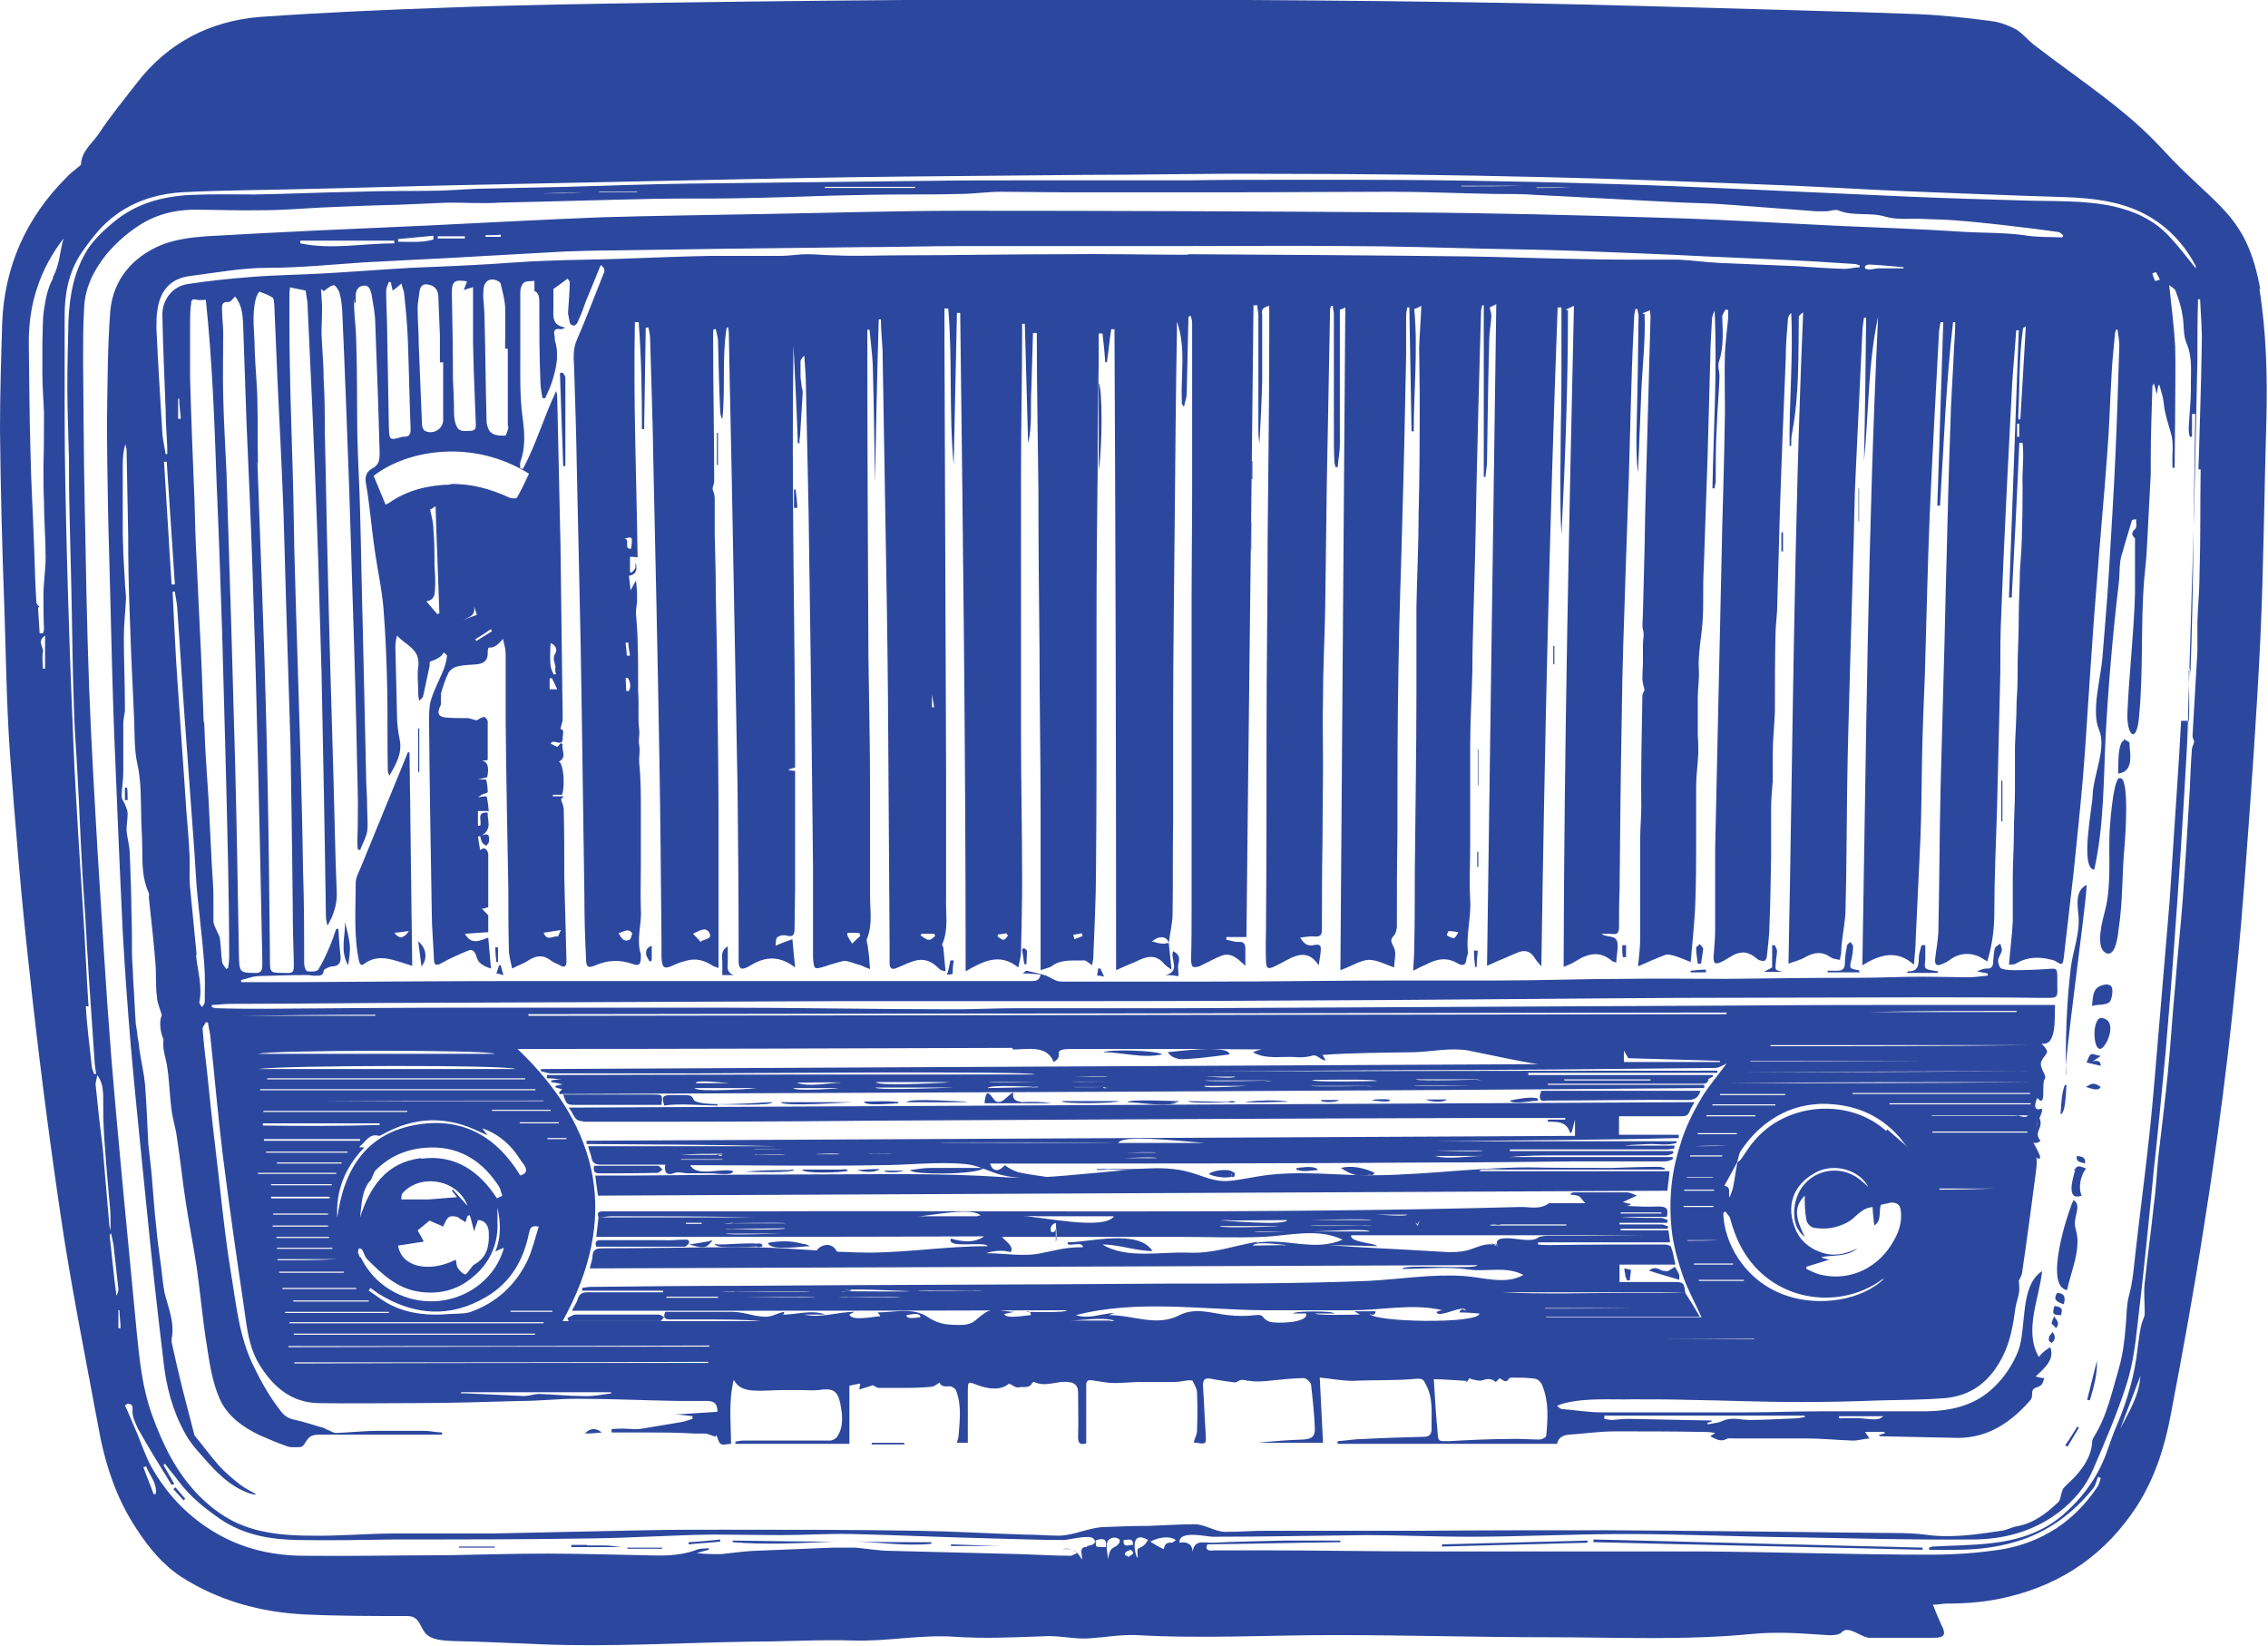 <?xml version="1.0" encoding="UTF-8"?>
<svg id="Layer_2" xmlns="http://www.w3.org/2000/svg" viewBox="0 0 41.76 30.3">
  <defs>
    <style>
      .cls-1 {
        fill: #2c489e;
      }
    </style>
  </defs>
  <g id="Layer_1-2" data-name="Layer_1">
    <g>
      <path class="cls-1" d="M41.62,5.34c-.25-1.42-.82-1.52-1.81-2.6-.66-.72-1.48-1.24-2.34-1.9-.12-.09-.22-.22-.35-.3-.13-.07-.29-.13-.44-.15-.45-.06-.91-.11-1.37-.13-1.33-.05-2.66-.08-3.99-.12-1.47-.04-2.94-.08-4.41-.1-1.89-.03-3.79-.04-5.68-.05-.99,0-1.97,0-2.96,0-2.02.01-4.04.03-6.06.06-1.32.02-2.65.04-3.97.09-1.15.04-2.29.09-3.43.17-.93.07-1.72.47-2.3,1.23-.23.3-.48.6-.69.92-.12.18-.32.32-.33.57,0,.01-.02.02-.03.03-.08.07-.17.13-.24.21C.48,4.01.08,4.91.04,5.95.02,6.6,0,7.26,0,7.91c.01,1.09.04,2.19.08,3.28.03.88.04,1.76.1,2.64.1,1.34.21,2.69.36,4.03.16,1.49.35,2.98.57,4.47.19,1.3.45,2.59.69,3.88.12.69.32,1.34.71,1.93.23.35.48.66.83.89.69.44,1.46.65,2.27.69.63.03,1.26.03,1.89.03.21,0,.22.16.32.3.11.15.36.15.53.16.54.01,1.08.04,1.62.06,1.29.05,2.59-.03,3.88-.05.62,0,1.24-.04,1.86-.02.62.02,1.23-.11,1.85-.07.58.04,1.13.01,1.71-.01.26-.01.53.06.79.04.3-.02.56-.07.86-.06,1.21.07,2.44,0,3.65,0,1.32,0,2.63.04,3.95.04,1.24,0,2.5.06,3.73-.06.42-.04.81-.02,1.23.01.11,0,.35.05.44-.05.12-.12.36.11.5.11.39,0,.79,0,1.18,0,.21,0,.24-.06.14-.25-.05-.11-.1-.23-.15-.36.1,0,.18-.02.26-.02.37,0,.74-.03,1.11-.12,1.02-.24,1.82-.8,2.39-1.68.33-.52.51-1.09.62-1.68.22-1.15.43-2.3.61-3.46.34-2.12.59-4.25.75-6.39.11-1.48.22-2.97.29-4.45.06-1.33.07-2.66.11-4,.02-.81,0-1.63-.13-2.43-.25-1.42.14.8,0,0-.25-1.42.14.8,0,0-.25-1.42.14.8,0,0-.25-1.42.14.8,0,0ZM.82,12.31s-.02,0-.03,0c0-.1-.02-.2,0-.3.02-.1-.12-.2.04-.31,0,.22,0,.42,0,.61ZM.98,5.12c-.1.17-.14.38-.17.58-.03.2-.02.41-.03.62,0,.19,0,.37,0,.55,0,.24.02.48.03.72,0,.33,0,.66-.01.99,0,.22,0,.44.01.66,0,.34.03.68.03,1.02,0,.23-.04.47-.04.7,0,.21,0,.41.01.62,0,.03-.01.05-.02.08h-.06c-.01-.16-.02-.32-.03-.48.01,0,.02,0,.03,0-.02-.03-.06-.06-.06-.09-.02-.33-.03-.65-.04-.98-.02-.62-.06-1.23-.07-1.85-.02-.65-.02-1.31-.03-1.97,0-.71.21-1.34.64-1.9-.07.24-.07.49-.2.72ZM1.63,18.53c-.04-.58-.06-1.17-.1-1.75-.03-.47-.06-.95-.09-1.42-.03-.57-.07-1.14-.09-1.71-.05-1.17-.09-2.33-.12-3.5-.02-.83-.04-1.67-.04-2.5,0-.61,0-1.23,0-1.84,0-.4.07-.79.3-1.14.1-.15.21-.29.32-.42.41-.46.94-.67,1.53-.71.75-.04,1.5-.04,2.26-.06.93-.02,1.85-.05,2.78-.07,1.75-.04,3.49-.07,5.24-.11,1.01-.02,2.02-.04,3.03-.05,1.09-.01,2.18-.02,3.27-.03,1.16,0,2.33-.03,3.49-.02,1.67,0,3.34.02,5.01.06,1.3.03,2.59.08,3.89.13.92.03,1.85.09,2.77.13.99.04,1.99.08,2.98.11.47.02.92.07,1.35.27.44.21.77.54,1,.96,0,.01.02.03.02.05,0,.01,0,.02,0,.03-.16-.2-.32-.41-.49-.59-.28-.3-.63-.46-1.02-.55-.55-.12-1.12-.09-1.68-.11-.7-.02-1.39-.04-2.09-.07-1.11-.05-2.21-.1-3.32-.15-.69-.03-1.37-.06-2.06-.08-.67-.02-1.35-.04-2.02-.05-.89-.02-1.78-.03-2.67-.03-.53,0-1.06,0-1.6,0-.53,0-1.06,0-1.59.01-.49,0-.98,0-1.48,0-.54,0-1.09,0-1.63,0-.58,0-1.15,0-1.73.01-1.46.02-2.91.03-4.37.05-.76.01-1.51.04-2.27.06-.47.01-.93.02-1.4.03-.31,0-.61.03-.92.04-.5.01-1.01,0-1.51.02-.63.01-1.25.04-1.88.05-.41,0-.81-.01-1.22.01-.51.03-.98.16-1.39.5-.18.15-.34.3-.47.49-.26.41-.34.86-.36,1.33-.01.41-.02.82-.02,1.23,0,.44.02.87.03,1.31,0,.32,0,.64.01.96.01.58.03,1.16.04,1.75.01.61.02,1.22.04,1.83.01.44.05.89.07,1.33.03.54.05,1.08.08,1.61.02.43.06.86.08,1.29.01.23.03.45.04.68.04.54.07,1.07.11,1.61,0,.09.02.17.03.26-.01,0-.03,0-.04,0-.01-.05-.04-.09-.04-.14-.04-.37-.09-.74-.11-1.11ZM40.16,13.27c-.04.79-.1,1.58-.15,2.37-.03.43-.05.86-.09,1.29-.07.83-.14,1.66-.21,2.49-.05.6-.1,1.2-.17,1.79-.07.62-.15,1.23-.22,1.85-.03.27-.05.54-.12.79-.05.19-.04.38-.06.56-.02.25-.05.51-.12.76-.13.44-.22.89-.47,1.29-.02.03-.03.07-.03.11-.02.24-.15.43-.3.6-.07.08-.15.14-.22.22-.02.02-.03.06-.04.09-.02.06-.02.14-.07.18-.22.21-.46.39-.77.44-.09.02-.18.07-.27.08-.47.07-.93.14-1.41.07-.25-.03-.5-.03-.75-.03-1.71-.02-3.41-.04-5.12-.05-1.15,0-2.3,0-3.45.01-.95,0-1.9,0-2.84,0-.24,0-.47.02-.71.02-.2,0-.36-.13-.56-.14-.29,0-.57.02-.86.03-.26,0-.53.01-.79.02-.29,0-.56.15-.85.16-.21,0-.43-.02-.65-.02-.65-.02-1.3-.06-1.94-.07-1.2-.02-2.4-.02-3.59-.02-.48,0-.96,0-1.44.01-.95.02-1.89.04-2.84.06-.6,0-1.19,0-1.79,0-.51,0-1.01.05-1.52.04-.42,0-.85-.03-1.25-.18-.32-.12-.59-.32-.83-.56-.42-.43-.67-.95-.87-1.51-.17-.48-.22-.98-.27-1.47-.16-1.69-.33-3.38-.47-5.08-.1-1.25-.17-2.49-.25-3.74-.06-1.03-.12-2.06-.16-3.1-.04-1.11-.06-2.22-.08-3.33-.02-.89-.02-1.77-.03-2.66,0-.33,0-.66.02-.99.02-.37.18-.68.41-.97.17-.2.36-.37.57-.51.31-.21.65-.3,1.01-.31.43,0,.86.02,1.28.01.37,0,.73-.03,1.1-.05.47-.02.93-.04,1.4-.05.31-.01.63-.03.95-.04.31,0,.63.02.94,0,.95-.02,1.89-.05,2.84-.07.5-.01,1,0,1.5-.01.6-.01,1.21-.03,1.81-.05.44-.01.88-.02,1.32-.02.33,0,.66,0,1-.01.25,0,.5-.04.75-.04.38,0,.76.01,1.14.01.49,0,.97,0,1.46,0,.57,0,1.15,0,1.72,0,.96,0,1.91-.01,2.87-.01.63,0,1.26.03,1.89.04.27,0,.53,0,.8.02.83.04,1.66.09,2.49.13.35.02.71.02,1.06.05.53.04,1.06.08,1.59.12.06,0,.11,0,.17,0,.07,0,.16-.04.22-.02.28.12.59.03.88.12.21.06.45.03.68.04.21.01.43.01.64.03.27.02.55.05.82.08.34.04.68.08,1.03.13.04,0,.07.04.1.06,0,.01-.01.03-.02.04-.23-.01-.47,0-.7-.04-.36-.05-.72-.04-1.08-.06-.76-.05-1.53-.08-2.29-.11-1.08-.05-2.17-.12-3.25-.15-1.6-.05-3.21-.09-4.81-.1-2.71-.02-5.42-.03-8.12-.03-1.22,0-2.45.04-3.67.06-.99.02-1.99.03-2.98.06-1.05.04-2.11.1-3.16.15-1.37.06-2.75.12-4.12.2-.28.02-.57.06-.82.16-.53.22-.89.64-.94,1.22-.05.66-.05,1.33-.06,2,0,.57.01,1.14.02,1.71.01.51.03,1.02.04,1.53.02.83.04,1.65.07,2.48.05,1.24.1,2.47.16,3.71.04.71.09,1.41.15,2.12.09,1.02.2,2.04.3,3.06.09.91.19,1.81.3,2.72.05.47.17.92.4,1.33.08.15.19.28.3.4.25.29.51.57.88.7.04.01.08.03.13.02-.1-.06-.21-.11-.3-.18-.14-.11-.27-.22-.39-.35-.15-.17-.28-.35-.42-.52-.02-.02-.04-.05-.04-.08-.07-.27-.14-.54-.21-.81-.07-.29-.14-.58-.2-.86,0-.02,0-.04,0-.06.06-.3-.06-.57-.13-.85-.03-.15-.04-.3-.06-.45-.03-.24-.07-.49-.09-.73-.04-.34-.06-.68-.09-1.02-.02-.18-.04-.37-.06-.55-.02-.36-.03-.73-.06-1.09-.02-.21-.07-.41-.1-.62-.01-.09-.02-.18-.04-.27,0-.07-.02-.14-.03-.22-.02-.28-.03-.57-.05-.85,0-.15-.02-.31-.02-.46,0-.25,0-.51-.01-.76,0-.35-.02-.7-.03-1.05,0-.15-.05-.3-.06-.45,0-.1.02-.2.02-.3,0-.05-.02-.1-.04-.15-.02-.06-.07-.11-.07-.17,0-.15.03-.29.03-.44,0-.3,0-.6,0-.9,0-.08.02-.15.03-.23,0-.03,0-.05,0-.08,0-.43-.02-.85-.02-1.28,0-.24.03-.48.04-.72,0-.1-.02-.2-.02-.3-.01-.17-.02-.35-.03-.52,0-.12-.01-.24-.01-.36,0-.27,0-.53,0-.8,0-.16,0-.31,0-.47,0-.13.01-.26.05-.39,0,.03.01.07.02.1.01.53.02,1.06.03,1.59,0,.5.01.99.03,1.49.02.63.05,1.26.08,1.89.01.28,0,.56.06.83.07.31.06.62.07.94,0,.21.02.42.02.63,0,.27,0,.54.12.8.01.02,0,.05,0,.08.04.4.09.79.12,1.19.02.21,0,.42.03.64,0,.1.05.2.09.34-.04.08-.04.22,0,.36,0,.03.03.06.03.09-.02.16.03.3.06.45.05.28.05.57.09.85.02.17.08.34.1.52.06.39.1.78.16,1.17.06.4.14.79.2,1.19.07.49.11.98.19,1.46.05.33.1.66.23.96.14.33.44.54.76.69.16.07.33.14.5.2.07.02.15.01.22.01.03,0,.07-.03.08-.05.1-.17.14-.18.33-.18.52,0,1.03,0,1.55,0,.18,0,.36,0,.54,0,.04,0,.08,0,.12,0,0-.01,0-.02,0-.04-.11,0-.22-.03-.33-.03-.28,0-.56,0-.84,0-.26,0-.52.03-.78.04-.05,0-.11-.04-.16-.06-.02,0-.04-.02-.06-.03-.18-.05-.35-.11-.53-.15-.11-.02-.19-.06-.26-.15-.2-.25-.36-.53-.5-.82-.28-.55-.33-1.16-.43-1.75-.12-.74-.19-1.5-.28-2.25-.06-.49-.11-.98-.16-1.46-.03-.26-.06-.51-.08-.77,0-.04.04-.08.06-.12.01,0,.03,0,.04.01.01.08.03.15.04.23.08.73.14,1.46.23,2.19.12.96.26,1.92.4,2.87.05.36.09.72.3,1.04.25.39.58.66,1.06.67.58.01,1.16,0,1.74,0,.67,0,1.33-.02,2-.04.34,0,.68-.04,1.02-.04.62,0,1.24.03,1.85.04.18,0,.36,0,.54,0,.15,0,.2.06.2.2-.26.02-.52.03-.78.05.11,0,.21.02.32.03,0,.02,0,.04,0,.05-.07.02-.14.05-.21.06-.24.04-.48.08-.72.12-.11.02-.23,0-.35,0-.07,0-.14,0-.21.01,0,.02,0,.04,0,.06.19,0,.37,0,.56,0,.32,0,.64,0,.96.02.07,0,.14,0,.21,0,.06.01.12.04.18.06,0,0,0-.01.02-.03.03.06.04.14.08.16.04.03.12,0,.19,0,0-.39-.05-.77.05-1.18.09.17.24.19.38.2.17.01.34-.01.52-.01.12,0,.23,0,.35,0,.1,0,.21.01.31,0,.25-.04.35,0,.4.24.04.2.07.42-.05.61-.02.04-.09.08-.14.08-.54,0-1.07,0-1.6,0-.05,0-.09.01-.14.02,0,.01,0,.03,0,.04.69,0,1.39,0,2.1,0,0-.37,0-.72,0-1.07.08-.02.14-.03.2-.04,0,.02-.01.05-.02.11.09-.03.17-.05.25-.08.03.01.07.05.11.05.11,0,.22,0,.34,0,.21,0,.42,0,.62-.02.05,0,.1-.04.16-.08.02.07.09.08.19.07.03,0,.1.04.11.07.11.27.07.56.05.84,0,.04-.02.08-.03.13h.2c0-.3,0-.59,0-.87v-.05c0-.23,0-.21.21-.13.18.06.4.09.55-.04.07.03.12.08.17.07.09-.02.21.03.26-.09,0,0,.03-.01.03-.01.21.1.41-.02.62,0,.13.01.19.07.19.19,0,.27.01.55,0,.82,0,.13.04.15.15.12,0-.27,0-.54,0-.8,0-.09,0-.18,0-.27,0-.08.03-.1.11-.09.14.02.27.05.41.05.17,0,.34-.02.52-.02.2,0,.39,0,.59,0,.08,0,.16-.02.25-.03.03,0,.07,0,.08.01.03.07.08.14.08.21.01.24.01.47,0,.71,0,.07-.04.13-.06.21,0,0,.02.01.05.01.18.03.18.02.17-.16-.02-.3-.03-.6-.05-.89,0-.1.02-.15.14-.13.15.03.3.05.45.07.02,0,.04-.02.07-.03.06-.04.13,0,.2,0,.11.02.23.01.34,0,.22-.02.44-.05.66-.05.04,0,.12.07.13.12.03.27.06.54.07.81,0,.15-.06.19-.21.2-.28.01-.56.03-.84.06.39,0,.79,0,1.2,0-.02-.4-.04-.8-.06-1.2.21.02.41.06.61.06.4-.02.79,0,1.19-.04.08,0,.11.01.15.1.15.27.1.55.11.82,0,.1-.04.15-.14.15-.37.01-.74.02-1.11.04-.16,0-.32.03-.48.04,0,.02,0,.03,0,.05,1.35,0,2.7,0,4.04,0q.03-.16.23-.17c.28-.02.56-.06.84-.06.53,0,1.05,0,1.58.01.08,0,.17,0,.26.02-.02.02-.05.03-.09.06.1.05.19.11.3.05.04-.02.1-.01.15-.01.43,0,.87,0,1.3,0,.29,0,.59.03.88.04.09,0,.18-.03.3-.04-.04-.06-.06-.09-.08-.12.12,0,.24,0,.36,0,0,0,0,.02,0,.03-.03,0-.07.02-.11.03.02.01.02.02.03.02.47.01.95.02,1.43.03.56,0,.98-.29,1.33-.69.08-.09-.02-.2.12-.24.1-.03.11-.07.14-.17-.05,0-.11-.02-.16-.03.15-.14.36-.31.27-.54-.08.05-.15.1-.21.18-.28-.48.01-1.08.06-1.58-.42.27-.28,1.05-.44,1.47-.1.25-.25.48-.45.67-.34.33-.77.43-1.22.44-.64,0-1.29,0-1.93,0-.47,0-.94.02-1.41.02-.89,0-1.77,0-2.66,0-.24,0-.48-.04-.72-.06-.03,0-.06-.02-.1-.06.05-.02.09-.04.14-.05.41-.1.83-.06,1.25-.07.34,0,.68,0,1.02.01.68.01,1.36.04,2.04.04.5,0,1-.01,1.49-.03.39-.01.79-.01,1.18-.04.52-.04.86-.32,1.09-.78.14-.28.19-.59.23-.89.02-.11.06-.21.07-.31,0-.06,0-.12-.01-.18.02-.04.05-.09.06-.14.09-.61.17-1.21.25-1.82,0-.03.08-.43-.07-.38-.09,0-.18,0-.27,0-.21,0-.42,0-.64,0-.1,0-.2,0-.3,0,.31,0,.62,0,.94,0,.09,0,.18,0,.28,0,.02.02.09.1.13.09.07-.01-.15-.35-.16-.39.02.18.18.07.18.06-.14-.17.07-.23-.02-.42-.02.05-.04.11-.06.16,0-.05.15-.3.1-.33-.12.04-.15-.03-.08-.2.18.21.07-.26.14-.35.05-.06-.12-.21-.06-.33.08-.16.18-.13,0-.32.3.06.23-.55.25-.71-.74,0-1.45,0-2.16,0-1.17,0-2.34,0-3.5.01-3.45.02-6.9.03-10.35.05-1.04,0-2.08,0-3.11,0-.38,0-.76.02-1.14.02-1.46,0-2.92-.03-4.39-.03-1.49,0-2.98,0-4.46,0-1.28,0-2.55.01-3.83.02-.31,0-.61,0-.92-.01-.03,0-.05-.01-.08-.02,0-.01,0-.02,0-.04.11,0,.22-.02.34-.02,1.26,0,2.53-.02,3.79-.02,2.49-.01,4.97-.02,7.46-.03,1.53,0,3.06,0,4.59,0,1.79,0,3.59-.01,5.39-.02,1.81-.01,3.62-.03,5.44-.04,1.5,0,3.01-.01,4.52-.01.72,0,1.44,0,2.15.01.03,0,.06,0,.09,0,.21,0,.22,0,.21-.22,0-.05,0-.1,0-.14,0-.18,0-.19-.19-.17-.19.01-.38.02-.57.02-.09,0-.18,0-.27-.03-.03-.01-.06-.09-.06-.14,0-.07.06-.13.07-.2,0-.03-.02-.08-.03-.12-.03.03-.09.05-.1.09-.02.07-.02.15-.03.23,0,.09-.02.15-.13.14-.05,0-.11.03-.17.05.08.02.14.03.2.04,0,.01,0,.03,0,.04-.11.01-.23.03-.34.03-.29,0-.58-.01-.87-.01-.38,0-.77.02-1.15.02-.82,0-1.63.01-2.45.02-.63,0-1.26-.01-1.89,0-.77,0-1.54.03-2.31.03-.6,0-1.19,0-1.79,0-1.18,0-2.36.02-3.54.02-.9,0-1.81,0-2.71,0-.12,0-.19-.07-.29-.11-.12-.04-.24-.06-.36-.09-.01,0-.03.02-.07.05.13,0,.23.01.33.02-.02.12-.1.12-.18.12-.78,0-1.57,0-2.35,0-1.02,0-2.03,0-3.05,0-1.28,0-2.56,0-3.84,0-1.41,0-2.82.01-4.23.02-.32,0-.63,0-.95,0-.04,0-.08,0-.12,0,0-.01,0-.03,0-.04.1-.02.19-.06.29-.07.31-.01.62-.02.93-.02.06,0,.11.02.17.01.05,0,.12.01.13-.09,0-.03.1-.07.15-.08.13,0,.17-.07.16-.19-.02-.17-.03-.33-.04-.5-.01,0-.03,0-.04,0-.04.12-.08.24-.13.35-.06.14-.12.27-.2.4-.03.04-.13.04-.2.03-.03,0-.06-.09-.06-.14,0-.57,0-1.13-.02-1.7-.01-.73-.03-1.47-.05-2.2-.03-1.1-.07-2.2-.1-3.31-.02-.61-.02-1.21-.04-1.82-.01-.45-.03-.91-.04-1.36-.01-.43-.02-.85-.02-1.28,0-.23,0-.46,0-.68,0-.04.01-.07.01-.1.1.02.19.04.29.06,0,.05.02.13.03.21.03.65.06,1.29.09,1.94.04.95.08,1.89.11,2.84.02.68.04,1.36.06,2.04.03,1.49.06,2.97.08,4.46,0,.07.01.13.03.2.11-.19.18-.39.17-.62-.03-.7-.04-1.41-.06-2.11-.04-1.35-.08-2.7-.11-4.05-.02-.77-.03-1.55-.05-2.32,0-.32,0-.63-.02-.95,0-.28-.03-.57-.04-.85,0-.15.01-.29.01-.44,0-.12-.01-.23-.02-.38.04.03.05.04.05.04.06-.04.12-.1.19-.11.02,0,.09.09.1.14.03.1.04.2.05.31.05,1.1.09,2.2.13,3.3.03.96.06,1.93.09,2.89.03.95.05,1.89.07,2.84,0,.24,0,.48-.01.73,0,.06,0,.12.01.18.01,0,.03,0,.04.01.04-.11.11-.23.13-.34.02-.15,0-.3,0-.45,0-.21-.02-.42-.02-.63-.02-.89-.04-1.77-.06-2.66-.02-.72-.03-1.44-.05-2.16-.01-.46-.04-.93-.05-1.39-.01-.57,0-1.13-.02-1.7,0-.22-.03-.44-.04-.66,0-.05,0-.1.01-.15,0,.02,0,.05.01.07,0,0,0,0,.01,0,0-.05,0-.1,0-.14,0-.09.04-.17.14-.18.1-.02.13.07.15.15.03.19.07.37.07.56.03.79.06,1.58.08,2.37,0,.12-.01.22-.13.28-.11.06-.15.15-.12.29.07.4.1.81.16,1.22.05.35.13.71.16,1.06.04.5.06,1.01.07,1.51.01.49,0,.98.01,1.47,0,.04.01.07.03.11.12-.21.24-.41.19-.66-.03-.15-.05-.3-.05-.45-.01-.42-.02-.84-.03-1.26,0-.07.01-.13.03-.21.16.18.44.25.39.58-.02.15,0,.3,0,.45,0,.05,0,.09.02.17.04-.04.07-.06.07-.08.04-.19.08-.38.12-.56,0-.03,0-.08.01-.08.1-.04.2-.07.25-.17.02.02.07.05.06.07-.01.08-.03.16-.06.24-.07.18-.17.36-.23.55-.04.13-.04.27-.04.41.01,1.17.03,2.34.05,3.51,0,.29.03.58.04.87,0,.1.04.13.14.07.16-.09.32-.16.49-.23.08-.04.13.03.15.1.03.13.12.18.27.23-.02-.2-.03-.38-.05-.57-.16.06-.31.14-.43-.07.15-.01.28-.02.43-.03v-.31c-.05-.05-.08-.09-.12-.12.03,0,.06-.01.12-.03,0-.1,0-.21,0-.33,0-.2,0-.4,0-.6,0-.02,0-.03,0-.05-.02-.1-.08-.13-.15-.07-.01-.08-.03-.17-.04-.25.01,0,.02,0,.04-.01.01.04.02.09.04.12.01.02.04.04.07.06.02-.02.04-.04.05-.06.02-.13,0-.18-.13-.13.2-.12.1-.28.11-.42-.22-.02-.1.16-.14.24-.01,0-.03,0-.04,0,0-.08,0-.17,0-.27h.2c-.01-.1-.02-.19-.04-.27,0,0-.09,0-.16.02.03-.02.05-.04.07-.05.04-.02.11-.03.11-.05,0-.08-.01-.16-.03-.23,0,0-.09,0-.15,0,.06-.01.11-.03.17-.04.04-.19.01-.28-.09-.31.04,0,.07,0,.1-.01,0-.24,0-.48,0-.71,0-.03-.05-.09-.07-.08-.04,0-.09.04-.13.06-.04,0-.1-.03-.16-.04-.13,0-.27,0-.4-.01-.15-.01-.18-.08-.11-.22.02-.04,0-.1.01-.14,0-.03,0-.06,0-.09.04-.13.08-.26.14-.38.03-.05.1-.1.16-.11.11-.03.23-.03.35-.04.13-.01.22-.07.21-.22,0-.03,0-.06.02-.09q.12.02.26-.16c.02.09.05.18.05.27,0,.4,0,.8,0,1.19.01,1.06.03,2.11.05,3.16,0,.37,0,.73.01,1.1,0,.11.03.21.06.35.11-.06.21-.09.3-.15.14-.09.27-.11.41,0,.05.04.12.06.17.09.1.06.12,0,.12-.08-.01-.52-.03-1.04-.04-1.56,0-.41,0-.81-.01-1.22,0-.07-.03-.13-.05-.19,0-.01.02-.03.05-.06h-.2v-.03h.17c.06-.2.02-.58-.06-.61.16-.08.04-.21.07-.32,0,0-.02-.01-.03-.02-.03.03-.05.05-.07.07-.04-.02-.08-.04-.12-.06.04-.11.23.09.22-.11,0-.06.04-.15-.04-.16.01-.06.04-.12.04-.19,0-.27-.01-.54-.01-.81-.01-.8-.02-1.6-.03-2.39-.02-.9-.04-1.81-.06-2.71,0-.03,0-.06-.02-.12-.23.49-.37.98-.61,1.43-.02,0-.03,0-.05-.01,0-.04-.01-.08,0-.11.1-.28.08-.55.04-.84-.05-.38-.04-.76-.04-1.14,0-.39,0-.78,0-1.16,0-.06.03-.14.07-.17.04-.03.12-.02.19-.03v.19c.07.02.09.09.09.2,0,.49,0,.98.02,1.46,0,.1.02.21.04.31.02,0,.04,0,.05,0,.04-.1.09-.19.12-.29.08-.25.14-.5.06-.76-.01-.03,0-.07-.01-.1-.02-.09,0-.14.11-.12.03,0,.05-.01.09-.03-.26-.04-.22-.22-.22-.38,0-.12,0-.24,0-.33.1-.07.18-.13.26-.19.01.02.04.04.04.06,0,.18-.02.37-.03.55,0,.01,0,.03,0,.04.02.07.02.18.06.2.1.05.12-.07.15-.13.05-.1.08-.21.12-.31.09-.22.18-.43.27-.66.11.07.06.14.04.19-.16.4-.31.8-.48,1.19-.07.16-.06.32-.05.48.02.62.04,1.24.05,1.85.03,1.47.07,2.95.09,4.42.02,1.16.03,2.32.05,3.48,0,.38.01.76.03,1.14,0,.19.04.2.2.13.22-.09.43-.09.64-.02.14.05.17.02.17-.13,0-.01,0-.03,0-.04-.09-.28.02-.55,0-.83-.01-.28,0-.55,0-.83,0-.32,0-.65,0-.97,0-.3,0-.6-.03-.89-.01-.12.02-.22,0-.33-.02-.1.01-.19,0-.28-.03-.23,0-.46-.02-.7,0-.31,0-.63-.01-.94,0-.17-.02-.34-.03-.51,0-.07.01-.14.02-.21,0-.13,0-.25-.02-.39-.03.05-.06.1-.1.18-.01-.11-.02-.19-.03-.27q.19-.03.12-.25s0,.07,0,.1c-.01.03-.04.06-.07.09-.01,0-.02,0-.03-.01v-.28s.09,0,.14.01c-.02-1.45-.08-2.89-.05-4.33.02,0,.04,0,.07,0,.05.66.06,1.31.06,1.97.01,0,.02,0,.04,0,.01-.62.02-1.24.03-1.87.02,0,.03,0,.05,0,.01.06.03.13.03.2.02.76.05,1.52.06,2.28.04,1.8.08,3.6.11,5.4.02,1.14.03,2.29.04,3.44,0,.09,0,.18,0,.27.01.21.05.23.24.14.08-.04.16-.06.24-.08.16-.04.31,0,.45.09.03.02.06.03.12.05,0-.08,0-.13,0-.19,0-.21,0-.42,0-.63,0-.6,0-1.2,0-1.81,0-.78-.01-1.56-.02-2.34,0-.63-.02-1.26-.03-1.89,0-.37-.01-.73-.02-1.1,0-.23,0-.46,0-.69,0-.05-.02-.11-.04-.17,0-.04.03-.09.03-.14,0-.9-.02-1.8-.02-2.69,0-.04,0-.07.01-.11.01,0,.03,0,.04,0,.01.06.03.12.04.19.01.44.02.87.04,1.31,0,.05.01.1.04.16.06-.56-.01-1.13.08-1.69.01,0,.02,0,.03,0,0,.04.01.07.01.11.02,1.18.05,2.35.07,3.53.03,1.6.06,3.21.09,4.81.01.96.02,1.93.02,2.89,0,.11,0,.22,0,.34.01.13.05.15.17.09.02-.01.05-.03.07-.04.27-.16.53-.16.8.05-.02-.17-.03-.33-.05-.52-.11.04-.2.07-.31.12.01-.07,0-.14.04-.16.03-.03.11-.04.15-.03.12.03.16.01.16-.12,0-.25.01-.51.01-.76,0-.38,0-.77,0-1.15,0-.33,0-.67,0-1-.06,0-.1-.01-.13-.02h0s.08-.03.13-.04c0-2.59-.07-5.18-.03-7.77.03.6.06,1.2.08,1.8,0,0,.02,0,.03,0,0-.04,0-.08.01-.12.02-.27.03-.54.05-.81,0-.04-.01-.08-.02-.11,0-.06-.02-.13-.02-.19,0-.09,0-.18,0-.27,0-.04.03-.08.07-.11.01.2.03.39.03.59.02,1.04.05,2.08.06,3.12.03,1.9.05,3.81.07,5.71,0,.53,0,1.05,0,1.58,0,.03,0,.06,0,.09.02.21.02.21.22.15.11-.04.23-.07.34-.1.03,0,.06,0,.09.01.08.02.15.05.23.07.04.02.09.04.17.07-.01-.15-.02-.27-.04-.4,0-.05-.03-.11-.02-.15.11-.26.06-.53.06-.79,0-.67,0-1.34,0-2,0-.81-.02-1.61-.03-2.42-.01-2-.02-3.99-.02-5.99,0,0,0-.02,0-.02.01,0,.02,0,.04,0,.02.22.05.43.06.65.02.71.03,1.43.04,2.14,0,.01,0,.03,0,.05.02-1.02.04-2.03.07-3.03h.04c0,.19.02.37.03.56.02.99.03,1.97.05,2.96.02,1.15.04,2.29.05,3.44.01,1.53.02,3.07.03,4.6,0,.1,0,.2,0,.3,0,.08.04.12.13.08.07-.03.14-.06.21-.09.24-.1.39-.08.58.11.02.02.05.03.11.04-.01-.14-.03-.29-.04-.43,0-.02-.03-.05-.02-.07.12-.27.06-.56.07-.85,0-.79,0-1.58,0-2.37-.01-2.63-.02-5.26-.03-7.9,0-.19,0-.39,0-.58.02,0,.04,0,.07,0,.08.96.01,1.92.1,2.88.02-.93.04-1.87.06-2.8.02,0,.04,0,.06,0,.05,4.03.1,8.05.1,12.12.32-.18.62-.35.97-.07.02-.11.05-.2.05-.29.01-.44.02-.89.02-1.33,0-.89-.02-1.77-.02-2.66,0-.75,0-1.51,0-2.26,0-.85,0-1.71,0-2.57,0-.88.02-1.76.02-2.63,0-.04,0-.07,0-.11h.05c.02.73.04,1.46.06,2.2.08-.33.04-.67.06-1.01.01-.34.02-.68.03-1.02.02,0,.04,0,.07,0,0,.97.02,1.94.03,2.91,0,.98.01,1.95.02,2.93,0,.98.02,1.95.02,2.93,0,.98,0,1.95,0,2.96.08-.03.15-.04.2-.07.18-.14.4-.1.6-.11.04,0,.09.05.15.09,0-.05.02-.09.02-.13.02-.54.05-1.09.05-1.63.01-1.01.01-2.02.01-3.02,0-.57,0-1.13,0-1.7,0-.86.01-1.71.02-2.57,0-.71.01-1.42.02-2.12,0-.15,0-.3,0-.46.02,0,.04,0,.07,0,.02.18.04.36.05.53,0,0,.02,0,.03,0,.03-.2.05-.41.08-.61.02,0,.04,0,.06,0,.02,3.93.03,7.85.03,11.8.13-.06.25-.11.37-.16.18-.09.36-.15.52.05.03.03.07.06.13.1-.02-.18-.03-.33-.05-.49,0,0,0,0,0,0,0,0,0,0,0,0,0,0,0,0,0,0-.04,0-.09.02-.13.01-.05,0-.1-.02-.18-.04.15-.12.28-.09.31.03h0c.02-.18.07-.36.07-.54.01-.56,0-1.12.01-1.69,0-.62,0-1.23,0-1.85,0-1.25.02-2.5.03-3.74.01-1.15.02-2.3.04-3.45,0-.05,0-.1,0-.17.17.48.07.97.09,1.45,0,.02,0,.04,0,.06,0,0,0,.01.04.06.02-.1.05-.17.05-.24.01-.44.02-.87.03-1.31,0-.04,0-.08.01-.12.01,0,.03,0,.04,0,0,.04.02.07.02.11,0,.48,0,.97,0,1.45,0,.57,0,1.15,0,1.72,0,.64-.01,1.28-.01,1.91,0,.88,0,1.76,0,2.64,0,1.05,0,2.09,0,3.13,0,.29,0,.59-.01.88,0,.05.01.13.04.14.04.01.11,0,.15-.03.13-.06.25-.13.38-.18.18-.06.3.07.43.19,0-.12,0-.22,0-.33,0-.08-.04-.12-.14-.11-.07,0-.14-.03-.21-.04,0-.02,0-.04,0-.05.12,0,.24,0,.37,0,.04-3.88.09-7.75.13-11.63.02,0,.05,0,.07,0,0,.06.02.12.02.19,0,.68,0,1.36,0,2.04,0,.1,0,.21.02.31.02-.38.04-.77.05-1.15,0-.36,0-.72,0-1.08,0-.05,0-.1,0-.14-.02-.1.02-.13.13-.16,0,.21,0,.41,0,.6,0,1.24-.02,2.48-.03,3.72,0,1.18-.02,2.36-.02,3.54,0,1.2,0,2.4-.01,3.59,0,.2-.01.4,0,.6,0,.16.04.17.18.1.1-.05.19-.1.29-.15.18-.08.35-.09.5.14.02-.13.04-.22.04-.31,0-.09-.08-.07-.14-.06-.1.02-.17-.02-.24-.14.1-.01.18-.03.26-.02.11.01.14-.03.14-.13,0-.53,0-1.06.01-1.59,0-.49.01-.98.01-1.47,0-.4-.01-.8,0-1.2,0-.55.03-1.09.04-1.64.01-.77.02-1.55.03-2.32.02-1.06.04-2.12.06-3.18,0-.03.01-.06.02-.08.01,0,.02,0,.03,0,0,.05.02.1.02.15,0,.73,0,1.46,0,2.19,0,.18,0,.35.01.53,0,.03.01.06.02.1.01,0,.03,0,.04,0,.01-.14.04-.28.04-.42,0-.54,0-1.07,0-1.61,0-.29,0-.58,0-.87.02,0,.06-.02.1-.04-.03,4.06-.06,8.12-.09,12.2.2-.07.36-.18.52-.19.16,0,.32.09.47.14,0-.09.02-.17.02-.26,0-.05-.02-.1-.04-.14-.04-.07-.05-.12.01-.18.04-.04.05-.1.06-.16,0-.57,0-1.13.01-1.7,0-1.04,0-2.08.02-3.12.01-.89.05-1.79.07-2.68.03-1.01.05-2.01.07-3.02,0-.24,0-.48,0-.73,0-.05.01-.1.02-.16.01,0,.03,0,.04,0,.01.76.03,1.52.04,2.28.01,0,.03,0,.04,0,0-.75.08-1.49.01-2.25.03-.01.08-.03.13-.06-.01.26-.03.51-.04.76,0,.29.01.58.01.86,0,.74,0,1.48-.02,2.22,0,.57-.03,1.14-.04,1.71,0,.51,0,1.02,0,1.53,0,1.12-.02,2.23-.03,3.35,0,.45,0,.91-.01,1.36,0,.14-.01.28-.02.45.12-.06.18-.09.25-.12.19-.1.37-.13.56-.02.08.05.16.06.17-.07,0-.04.03-.09.03-.12-.04-.33.06-.65.04-.98-.02-.33,0-.66,0-.99,0-.62,0-1.23,0-1.85,0-.46.03-.91.04-1.37,0-.34.01-.69.02-1.04.02-.69.04-1.37.05-2.06.01-.58.03-1.16.04-1.74.02-.6.03-1.19.05-1.79,0-.03.02-.07.02-.1.01,0,.02,0,.03,0,0,1.05,0,2.11,0,3.16,0,0,.02,0,.03,0,.01-.1.03-.2.03-.31.01-.73.02-1.46.04-2.19,0-.15.03-.31.04-.46,0-.05-.02-.1-.03-.16.02-.01.06-.03.12-.06-.06,4.06-.11,8.11-.17,12.18.09-.04.14-.06.2-.09.13-.05.25-.11.38-.16.13-.05.23-.01.3.11.03.05.07.09.12.15.06-4.06.15-8.1.3-12.13.02,0,.04,0,.07,0,0,.35,0,.69,0,1.04,0,.35,0,.7-.01,1.05,0,.35-.01.71-.01,1.06,0,.35,0,.69.02,1.04.07-1.38.12-2.76.12-4.14-.01,0-.03,0-.04-.01.04-.02.09-.04.15-.07-.09,4.06-.18,8.1-.19,12.17.1-.04.17-.07.23-.11.22-.14.44-.19.66,0,.01.01.04.02.08.03,0-.13.04-.26.02-.37-.03-.15-.2-.08-.29-.16.05,0,.11,0,.16,0,.12.02.16,0,.16-.13,0-.22,0-.44.01-.66.01-1.07.02-2.13.04-3.2.01-.88.04-1.75.07-2.63.02-.59.04-1.18.06-1.77.02-.59.03-1.18.05-1.76.01-.41.03-.82.05-1.23,0-.04.02-.08.02-.12.01,0,.03,0,.04,0,0,.04.02.08.02.12-.01.74-.02,1.48-.04,2.23,0,.22,0,.44.03.66.02-.49.04-.98.06-1.48.02-.48.08-.96.06-1.44-.01,0-.03,0-.04-.01.04-.02.08-.03.14-.06,0,.05.01.08.01.12-.02.73-.04,1.47-.06,2.2-.02.69-.04,1.38-.05,2.07-.01.4-.02.79-.03,1.19,0,.1-.02.21,0,.3.03.1,0,.18,0,.27,0,.11,0,.22,0,.32,0,.11-.01.21-.01.32,0,.06.02.12.04.2,0,.02-.04.06-.04.11-.01.68-.03,1.36-.02,2.03,0,.2-.02.39-.02.58,0,.2,0,.41,0,.61,0,.21,0,.42,0,.62s0,.41,0,.61c0,.17-.02.34-.04.53.18-.08.34-.15.5-.21.04-.02.1,0,.15.01.1.03.2.07.32.12.03-.34.06-.65.08-.96.02-.46.02-.92.02-1.38,0-.29,0-.59,0-.89,0-.2.03-.41.04-.61,0-.11,0-.22-.01-.33,0-.1,0-.2,0-.29,0-.14,0-.28,0-.41,0-.17.03-.33.02-.5-.02-.3.05-.61.07-.92.02-.31,0-.63.02-.95.02-.68.05-1.36.07-2.04.02-.61.03-1.22.05-1.83,0-.23.02-.47.03-.7,0-.06.02-.12.05-.18.05,1.09-.02,2.18-.04,3.27.01,0,.03,0,.04,0,0-.04.01-.07.02-.11,0-.35,0-.69.02-1.04.01-.3.04-.6.05-.91,0-.09-.04-.19-.01-.27.09-.27.07-.55.06-.83,0-.04.04-.09.06-.13.02,0,.03,0,.05.01,0,.05,0,.1,0,.14-.02.22-.05.44-.06.65-.01.36,0,.72,0,1.08-.01.71-.03,1.42-.05,2.14-.03,1.36-.06,2.73-.09,4.09-.01.6-.03,1.21-.04,1.81,0,.5,0,1.01,0,1.51,0,.16-.02.33-.03.49,0,.12.03.14.14.09.07-.03.14-.08.21-.12.17-.09.3-.07.45.06.03.03.08.04.13.04.02,0,.05-.05.05-.07.02-.2.05-.4.05-.6.02-.42.02-.83.03-1.25,0-.3,0-.61,0-.91,0-.16.02-.33.03-.49,0-.16,0-.32,0-.48,0-.26.03-.53.04-.8,0-.46,0-.91.01-1.37,0-.16.02-.32.03-.47.02-.59.03-1.18.05-1.78.03-.96.07-1.92.11-2.88,0-.24.02-.47.04-.71,0-.04.02-.08.06-.12.04.82-.04,1.63-.03,2.45.01,0,.02,0,.03,0,0-.09,0-.17.02-.26.13-.7.11-1.41.12-2.11,0-.03.04-.06.08-.09-.17,3.99-.19,7.98-.27,11.99.1-.04.21-.06.31-.12.16-.09.31-.11.46,0,.02.01.04.02.06.03.04,0,.08.02.12.02,0-.04.01-.08.02-.12,0-.09.01-.18.02-.26.02-.18.06-.37.06-.55.02-.74.02-1.49.03-2.23.01-.7.03-1.39.05-2.09.02-.71.04-1.41.06-2.12.02-.55.02-1.1.05-1.65.04-.85.08-1.69.12-2.54,0-.09.02-.18.03-.26.02,0,.03,0,.04,0-.01.88-.02,1.76-.04,2.64.09-.89.07-1.78.26-2.66-.19,3.97-.22,7.94-.29,11.94.31-.19.63-.3.95-.01.01-.16.03-.29.03-.42.03-.64.06-1.28.09-1.92.02-.5.02-1.01.03-1.51.01-.49.03-.97.05-1.46.03-.99.05-1.98.09-2.97.05-1.11.11-2.23.17-3.34,0-.07.02-.14.03-.21.02,0,.03,0,.05,0-.04,1.13-.07,2.26-.11,3.38.02,0,.03,0,.05,0,.07-1.13.11-2.26.24-3.38.01,0,.03,0,.04,0,0,.15-.01.29-.02.44-.02.5-.06.99-.07,1.49-.03.82-.05,1.63-.07,2.45-.02.66-.03,1.32-.05,1.98-.02.74-.04,1.48-.06,2.23-.02.86-.02,1.72-.04,2.59,0,.18-.04.36-.06.54-.01.11.03.14.12.1.05-.02.1-.04.15-.08.2-.15.45-.14.64,0,.01,0,.03.02.05.03.09-.3.13-.59.13-.89,0-.64.03-1.28.05-1.92.02-.83.04-1.65.06-2.48,0-.38,0-.77.02-1.15.03-.82.07-1.65.11-2.47.03-.58.06-1.16.09-1.75.02-.31.05-.61.07-.92,0-.01,0-.03.01-.04.01,0,.02,0,.04,0-.06,1.64-.12,3.28-.18,4.92.02,0,.03,0,.05,0,.05-.95.1-1.9.14-2.85.02,0,.04,0,.06,0,.03.26-.01.52,0,.77,0,.27,0,.54-.01.8,0,.27-.02.54-.04.81,0,.27-.02.54-.02.8,0,.27-.01.54-.02.8,0,.27,0,.53-.02.8,0,.27-.02.54-.03.8,0,.27,0,.54,0,.8,0,.27-.02.54-.02.82,0,.27-.02.54-.02.8,0,.27,0,.54,0,.8-.01.27-.05.53-.07.81.06-.01.11,0,.14-.03.21-.12.42-.12.65-.06.02,0,.04.01.06.02.13.08.14.08.16-.07.06-.52.12-1.04.18-1.56.06-.58.12-1.15.17-1.73.04-.47.07-.95.1-1.42.05-.7.09-1.4.15-2.09.06-.83.14-1.65.2-2.48.04-.49.05-.98.08-1.46.01-.24.04-.48.06-.72,0-.03.01-.06.02-.09.01,0,.02,0,.03,0,.01.11.04.22.03.33-.02.66-.04,1.31-.07,1.97-.03.72-.08,1.44-.12,2.16-.03.53-.08,1.05-.12,1.58-.03.37-.21.99-.06,1.33.14.33-.11.84-.12,1.2,0,.19-.24,1.35.03,1.37.18-.81.17-1.64.21-2.47.05-.93.13-1.86.24-2.79.02-.14.01-.28.03-.42.01-.09.05-.18.07-.27.05-.16.09-.31.14-.47,0-.02.03-.03.08-.03,0,.06.02.15-.02.18-.09.08-.04.13,0,.17,0,.09,0,.15,0,.21,0,.27,0,.54,0,.81-.02.74-.11,1.47-.14,2.21-.01.39.16.56.21.1.09-.86.03-1.72.1-2.58.02-.19.04-.39.05-.58.02-.45.05-.9.07-1.35,0-.1,0-.2,0-.3,0-.44.02-.87.03-1.31,0-.01,0-.02.03-.06.02.07.03.11.05.2.01-.08.02-.12.03-.17,0,0,.01,0,.02,0,.03.11.07.22.08.34.02.19.08.36.13.54.06.18.02.39.03.59,0,.02,0,.03,0,.05.01,0,.03,0,.04,0,0-.37.01-.73.01-1.1,0-.38.01-.75,0-1.13-.02-.37-.07-.74-.11-1.13.04.03.1.06.12.11.05.14.1.28.12.42.04.18.01.38.08.54.12.28.07.56.08.84,0,.23-.03.47-.04.71,0,.06,0,.11.02.17.01,0,.03,0,.04,0,0-.14,0-.28,0-.42.02,0,.04,0,.06,0-.03,1.6-.03,3.2-.09,4.8,0-.03,0-.06-.01-.12-.01.03-.02.04-.02.05,0,.31.02.61,0,.92-.04.79.02-.3,0,0-.04.79.02-.3,0,0-.04.79.02-.3,0,0-.04.79.02-.3,0,0-.04.79.02-.3,0,0ZM10,3.56h0c.24-.01.49-.01.73-.01h0c-.24.01-.49.01-.73.01ZM11.04,3.53c.23,0,.46,0,.69,0,0,0,0,0,0,.01-.23,0-.46,0-.7,0,0,0,0,0,0-.01ZM11.99,3.5c.4,0,.79,0,1.19,0h0c-.4,0-.79,0-1.19,0,0,0,0,0,0,0ZM13.5,3.47c.46,0,.91,0,1.37,0,0,0,0,0,0,0-.46,0-.92,0-1.37,0h0ZM15.19,3.46s0-.01,0-.02c.55,0,1.1,0,1.66,0,0,0,0,.01,0,.02-.55,0-1.11,0-1.66,0ZM17.39,3.43h0c.19,0,.38,0,.57,0,0,0,0,0,0,0-.19,0-.38,0-.57,0ZM18.53,3.42h0c.65-.01,1.3-.01,1.95-.01,0,0,0,0,0,0-.65,0-1.3,0-1.95,0ZM20.66,3.42h0c.75,0,1.51-.01,2.26-.01,0,0,0,0,0,0-.75,0-1.5,0-2.25,0ZM26.91,3.42c.37,0,.75,0,1.12,0h0c-.37.01-.75.01-1.12.01,0,0,0,0,0-.01ZM28.29,3.46s0,0,0-.01c.21,0,.42,0,.63,0h0c-.21.01-.42.01-.63.01ZM37.17,7.73s-.01-.04-.01-.05c.03-.55.01-1.09.09-1.64,0,0,.03-.02.05-.03-.03.58-.07,1.15-.1,1.71,0,0-.02,0-.03,0ZM37.18,7.81v.23s-.03,0-.04,0c0-.08,0-.16,0-.24.01,0,.03,0,.04,0ZM35.05,4.91v.03c-.16,0-.31,0-.47,0-.05,0-.1.02-.15.02-.03,0-.06,0-.09-.02,0,0,0-.04,0-.04.02-.02.05-.03.08-.03.21.01.42.03.64.05ZM21.87,4.69c-.77,0-1.54-.02-2.31-.01-.99,0-1.97.02-2.96.02-.41,0-.83.02-1.24,0-.17,0-.33-.02-.5-.02-.16,0-.32.03-.47.03-.43,0-.85,0-1.28,0-.53.01-1.05.03-1.58.05-.49.02-.98.02-1.46.04-.34.01-.68.04-1.02.06-.49.03-.99.05-1.48.07-.52.03-1.03.07-1.55.1-.47.03-.94.03-1.41.07-.39.03-.77.07-1.16.13-.27.04-.47.29-.46.58.01.58.04,1.16.06,1.74,0,.23.02.46.03.69,0,.04,0,.08,0,.12,0,0-.02,0-.03,0-.02-.13-.05-.25-.06-.38-.04-.65-.08-1.29-.11-1.94,0-.11,0-.23.02-.34.05-.36.25-.58.61-.62.47-.06.94-.15,1.42-.15.59,0,1.18-.06,1.77-.1.52-.03,1.03-.05,1.55-.08.72-.04,1.43-.08,2.15-.12.3-.01.6-.02.9-.02.67-.01,1.34-.02,2.01-.03.84-.01,1.69-.02,2.53-.03.62,0,1.24-.02,1.87-.02.59,0,1.18,0,1.76,0,.79,0,1.57,0,2.36,0,.98,0,1.96-.01,2.94,0,.88,0,1.75.03,2.63.05.56.01,1.11.02,1.67.04.78.03,1.56.06,2.34.1.45.02.91.04,1.36.06.46.02.92.05,1.38.08.03,0,.06.02.09.02,0,.01,0,.03,0,.04-.09,0-.19.03-.28.03-.29-.01-.59-.03-.88-.05-.47-.02-.95-.04-1.42-.06-.25-.01-.5-.05-.75-.06-.19,0-.39,0-.58,0-.38,0-.77,0-1.15-.01-.73-.01-1.45-.04-2.18-.05-1.71-.02-3.42-.03-5.12-.04ZM26.85,17.16s-.04.1-.08.11c-.04,0-.09-.03-.13-.05,0-.03.02-.05.03-.08.06,0,.12.01.18.02ZM19.94,17.23c-.05.02-.11.04-.16.06,0-.03-.01-.05-.02-.08.05-.01.11-.02.16-.03,0,.02.01.04.02.06ZM18.56,17.22s-.05.08-.08.08c-.04,0-.08-.04-.11-.06,0-.01,0-.03.01-.04.05,0,.1-.01.15-.02,0,.01.02.03.03.04ZM17.2,17.19s.01.02.02.04c-.04.03-.08.08-.12.07-.05,0-.1-.05-.15-.08,0,0,.01-.02.02-.03h.22ZM17.16,13.03c0-.08,0-.17,0-.25t.04.24s-.03,0-.04,0ZM15.84,17.23s-.09.08-.15.14c-.04-.06-.07-.11-.09-.16,0-.01,0-.03.01-.04.07,0,.15,0,.22.01,0,.02,0,.03.01.05ZM13.06,17.17c.07.13-.11.11-.16.17-.04-.05-.08-.09-.14-.15.11-.05.23-.14.3-.02ZM11.49,9.92c.16-.05.16-.04.13.18-.15.02,0-.19-.13-.18ZM11.57,12.72s-.03,0-.04,0c0-.08-.01-.16-.01-.24.01,0,.03,0,.04,0,.05.08.06.16.02.24ZM11.64,17.18s-.02.11-.05.12c-.1.05-.15-.03-.2-.12.1-.03.18-.1.25,0ZM11.54,12.06c0-.08-.02-.16-.02-.23.02,0,.03,0,.05,0,0,.08.02.16.03.24h-.05ZM8.73,11.16s.03.1.05.16c-.09.03-.17.06-.26.1.11-.06.24-.08.21-.26ZM9.04,11.59s.01.02.02.03c-.1.06-.19.12-.29.18,0-.01-.01-.02-.02-.03.1-.06.19-.12.29-.19ZM8.3,8.92c-.41.01-.8.1-1.14.34-.02.01-.04.02-.06.03,0,0,0,0,0,0h0s0,0,0,0c-.08-.19-.15-.36-.22-.53.63-.49,1.84-.68,2.86-.04-.07.15-.14.3-.22.44-.01.02-.1.02-.14,0-.35-.16-.71-.26-1.09-.25ZM8,10.41c0-.22,0-.45-.02-.67,0-.11-.03-.22-.06-.36.01,0,.05-.03.1-.06.02.67.05,1.32.07,1.97-.01,0-.02.01-.03.02-.07-.07-.13-.15-.21-.24.17-.03.15-.15.16-.23.01-.15,0-.29-.01-.44ZM7.11,5.35c0-.05.03-.1.05-.16.01,0,.03,0,.04.01,0,.04.02.09.03.15.06-.04.1-.08.16-.13.02.07.04.12.05.17.03.29.06.58.07.88.02.54.03,1.09.05,1.63,0,.09-.02.14-.12.14,0,0-.02,0-.03,0-.24.07-.24.07-.25-.18-.01-.56-.02-1.12-.03-1.68,0-.28-.02-.56-.02-.84ZM8.16,6.67c0,.35,0,.71,0,1.06,0,.17-.19.28-.34.2-.03-.02-.05-.08-.05-.12-.02-.49-.04-.98-.06-1.48,0-.22-.02-.44-.02-.66,0-.09.02-.18.03-.27.01-.1.04-.19.17-.16.11.02.17.09.18.2.01.25.02.49.03.74,0,.16,0,.33,0,.49h.05ZM8.71,5.28c0,.35,0,.69,0,1.04.01.48.03.97.05,1.45,0,.07.02.15-.08.16-.1,0-.23.04-.28-.1-.03-.07-.04-.15-.04-.23,0-.21-.01-.41-.02-.62,0-.53-.01-1.06-.02-1.59,0-.21.05-.25.28-.21-.02.05-.04.1-.06.16.05-.02.09-.03.16-.05ZM9.36,7.85c0,.06-.04.17-.06.17-.09,0-.18,0-.25-.05-.05-.03-.08-.12-.09-.19-.02-.66-.02-1.31-.04-1.97,0-.15-.03-.29-.02-.44,0-.18.1-.26.24-.21.03.01.08.04.08.07.03.13.07.27.08.4.01.26,0,.53,0,.79.02,0,.04,0,.05,0,0,.47,0,.95,0,1.42ZM3.62,17.57c-.04-.41-.08-.82-.12-1.23-.02-.2,0-.4-.01-.59-.01-.28-.04-.56-.06-.84-.05-.78-.11-1.56-.16-2.33-.04-.55-.06-1.09-.09-1.64,0-.02,0-.03,0-.05.01,0,.03,0,.04,0,.01.09.03.17.04.26.05.69.09,1.38.14,2.07.06.82.12,1.65.18,2.47.02.28.03.56.06.84.04.4.09.81.12,1.21.02.24.01.47.01.71,0,.03-.03.06-.05.09-.02-.03-.05-.06-.05-.09.06-.29-.03-.57-.06-.86ZM3.16,10.76c-.05-.75-.09-1.5-.14-2.26.02,0,.03,0,.05,0,.05.75.1,1.51.15,2.26-.02,0-.04,0-.06,0ZM3.28,7.71c0-.12,0-.25,0-.37,0,0,.01,0,.02,0,0,.12.02.24.03.37-.02,0-.03,0-.05,0ZM3.75,13.29c-.02-.57-.04-1.13-.07-1.7-.02-.42-.04-.85-.06-1.27-.02-.38-.03-.76-.04-1.14-.03-.74-.06-1.48-.08-2.23,0-.32,0-.65,0-.97,0-.13,0-.27.02-.4,0-.07.04-.08.11-.06.05.01.1,0,.16,0,.12,1.13.16,2.27.2,3.41.04.9.07,1.81.1,2.71.04,1.43.08,2.86.11,4.29.01.56.02,1.12.02,1.68,0,.07-.01.14-.02.21-.01,0-.02.01-.03.02-.03-.04-.07-.08-.08-.13-.02-.14-.02-.28-.04-.42,0-.06-.05-.12-.07-.18-.02-.05-.05-.1-.05-.15,0-.15,0-.3,0-.44,0-.2-.02-.4-.03-.6-.02-.4-.04-.8-.06-1.2-.01-.21-.03-.42-.04-.63-.02-.26-.03-.53-.04-.79ZM4.17,8.69c-.02-.46-.05-.92-.06-1.39-.01-.39,0-.78,0-1.18,0-.13-.02-.25-.02-.38,0-.09-.03-.19.12-.18.04,0,.08-.07.12-.1.15.19.14.4.15.61.02.58.04,1.16.06,1.74.04.9.08,1.8.11,2.71.03.91.06,1.82.08,2.73.04,1.47.07,2.94.1,4.41,0,.03,0,.06,0,.09,0,.14-.03.17-.17.16-.24,0-.25-.03-.26-.28-.02-1.19-.04-2.38-.07-3.56-.02-.83-.05-1.66-.07-2.49-.03-.96-.06-1.93-.09-2.89ZM4.75,8.52c-.01-.36,0-.72-.01-1.07,0-.34-.04-.67-.05-1,0-.32-.06-.64.02-.95.01-.05.06-.14.07-.13.08.03.17.06.24.11.03.02.02.08.03.12.02.47.04.95.06,1.42.04.81.08,1.62.11,2.42.02.58.03,1.16.05,1.74.02.75.05,1.5.08,2.59.01.73.03,1.82.04,2.91,0,.35.01.7.02,1.05,0,.17,0,.19-.18.18-.27,0-.26,0-.26-.29-.01-1.02-.02-2.04-.04-3.06-.02-1.09-.05-2.19-.09-3.28-.03-.92-.07-1.84-.1-2.76ZM5.53,4.48s0-.04,0-.05c.58,0,1.15,0,1.73,0,0,.02,0,.03,0,.05-.58,0-1.16.12-1.73,0ZM7.34,4.4c.21-.02.43-.04.64-.06,0,.02,0,.05,0,.07-.21.06-.43.04-.65.04,0-.02,0-.04,0-.05ZM8.06,4.39s0-.02,0-.04c.17,0,.34,0,.5,0v.04c-.17,0-.34,0-.5,0ZM8.94,4.33c.09,0,.19,0,.28-.01,0,.02,0,.03,0,.04h-.28s0-.02,0-.03ZM37.34,19.24h0c-1.58.02-3.16.02-4.74.02v-.02c1.58,0,3.16,0,4.74,0ZM34.44,18.63h0c.9-.02,1.79-.02,2.69-.02v.02c-.9,0-1.79,0-2.69,0ZM37.36,19.52h0c-1.71.01-3.42.02-5.13.02,0,0,0,0,0-.01,1.71,0,3.42,0,5.13,0ZM37.36,19.72h0c-1.78.01-3.56.02-5.33.02h0c1.78-.01,3.56-.02,5.33-.02ZM37.41,19.92h0c-1.86.02-3.73.02-5.59.02h0c1.86-.02,3.73-.02,5.59-.02,0,0-1.86,0,0,0,0,0-1.86,0,0,0ZM35.58,20.85v-.02c.58,0,1.17,0,1.75,0v.02c-.58,0-1.17,0-1.75,0,0,0,.58,0,0,0,0,0,.58,0,0,0ZM37.33,21.06h0c-.32,0-.65,0-.97,0h0c.32,0,.65,0,.97,0ZM35.75,23.25h0c.42,0,.85,0,1.28,0h0c-.43,0-.85,0-1.28,0ZM36.95,23.53h0c-.18,0-.35,0-.53,0h0c.18,0,.35,0,.53,0ZM36.97,22.8h0c-.46,0-.92,0-1.37,0,0,0,0,0,0,0,.46,0,.91,0,1.37,0ZM35.71,21.88c.34,0,.68,0,1.02,0h0c-.34.01-.68.02-1.02.02,0,0,0,0,0-.01ZM36.12,21.46h0c.38,0,.76,0,1.14,0h0c-.38,0-.76,0-1.14,0ZM37.33,20.54c-.59,0-1.17,0-1.76,0,0,0,0,0,0-.01.59,0,1.18,0,1.77,0-.02.08-.25-.03-.26.01,0-.03.25.02.26,0-.59,0,0,0,0,0ZM34.79,20.33v-.02c.87,0,1.73,0,2.6,0v.02c-.87,0-1.73,0-2.6,0,0,0,.87,0,0,0,0,0,.87,0,0,0ZM28.67,24.66h0c1.21-.01,2.42-.01,3.63-.02,0,0,0,0,0,.01-1.21,0-2.42,0-3.63,0ZM31.52,24.94h0c-.42,0-.84,0-1.27,0,0,0,0,0,0,0,.42,0,.84,0,1.27,0ZM33.54,23.14c.23-.04.47,0,.66-.16-.22.11-.44.16-.68.07-.23-.08-.4-.24-.48-.47-.17-.46.04-.82.42-1.01.33-.16.78-.03.94.28-.03-.03-.07-.06-.1-.09-.34-.32-.87-.27-1.13.11-.16.23-.22.69.06.9-.12-.26-.25-.51,0-.76,0,.15,0,.29.03.44,0,.06.08.14.13.15.22.04.42.01.63-.1.15-.08.24-.26.46-.28,0,.1.02.22.03.34.14-.09.08-.24.12-.38.06-.01.12-.03.18-.04.12-.01.18.04.19.16.02.19-.03.36-.12.52-.27.51-.8.77-1.34.65-.1-.02-.19-.07-.28-.11,0-.01,0-.03,0-.04.14-.04.28-.09.42-.13-.04-.01-.08-.02-.12-.03ZM34.73,20.82c-.68-.61-1.82-.53-2.42.17-.09.1-.16.22-.24.33-.02.03-.05.06-.08.08,0,0,0,0,0,0s0,0,0,0c-.03.15-.05.31-.08.46-.01.06-.04.11-.06.18-.04-.07.04-.19-.1-.21.08-.15.16-.29.24-.44,0,0,0,0,0-.01,0,0,0,0,0,0,.02-.07.03-.14.06-.19.2-.3.45-.54.78-.7.22-.11.46-.16.71-.17.57,0,1.05.18,1.43.61.06.07.1.14.17.2-.13-.11-.26-.23-.39-.34ZM31.53,20.35s0-.01,0-.02c.39,0,.77,0,1.16,0v.02c-.38,0-.77,0-1.16,0ZM32.32,20.53s0,.01,0,.02c-.3,0-.6,0-.9,0,0,0,0-.01,0-.02.3,0,.6,0,.9,0ZM31.98,20.86s0,.02,0,.02c-.24,0-.48,0-.72,0,0,0,0-.02,0-.02.24,0,.49,0,.73,0ZM31.81,21.09h0c-.21.01-.42.01-.62.01h0c.21-.01.42-.01.62-.01ZM31.71,21.27s0,.01,0,.02c-.2,0-.39,0-.59,0,0,0,0-.01,0-.02.2,0,.39,0,.59,0ZM31.54,21.67s0,0,0,.01c-.16,0-.32,0-.48,0,0,0,0,0,0-.01.16,0,.32,0,.48,0ZM31.56,21.9s0,.02,0,.02c-.18,0-.37,0-.55,0,0,0,0-.02,0-.02.18,0,.37,0,.55,0ZM31.55,22.2v.02c-.18,0-.37,0-.55,0v-.02c.18,0,.37,0,.55,0ZM31.07,22.83c.19,0,.39,0,.58,0h0c-.19.01-.39.01-.58.01h0ZM31.19,23.26c.24,0,.48,0,.72,0v.02c-.24,0-.48,0-.72,0,0,0,0-.01,0-.02ZM32.11,23.56s0,.01,0,.02c-.28,0-.56,0-.83,0,0,0,0-.01,0-.02.28,0,.55,0,.83,0ZM32.43,23.79h0c-.33,0-.67.01-1,.01,0,0,0,0,0,0,.34,0,.67,0,1.01,0ZM32.89,24.94h0c-.34,0-.69,0-1.04,0,0,0,0,0,0,0,.35,0,.69,0,1.04,0ZM32.89,23.85c-.79-.27-1.15-1-1.16-1.52.01,0,.02-.02.04-.03.03.05.08.09.09.14.12.45.33.83.71,1.11.61.45,1.48.45,2.09,0,0,0,.02,0,.04-.02-.41.41-1.2.53-1.81.32ZM34.37,24.21c.36,0,.73,0,1.09,0h0c-.36,0-.73,0-1.09,0h0ZM34.11,20.14v-.02c.88,0,1.76,0,2.64,0,.21,0,.42,0,.63,0v.02c-.55,0-1.09,0-1.64,0-.54,0-1.09,0-1.63,0,0,0,.55,0,0,0,0,0,.55,0,0,0ZM32.87,20.14s0,.01,0,.02c-.4,0-.8,0-1.2,0,0,0,0-.01,0-.02.4,0,.8,0,1.2,0ZM9.73,18.7v-.03c7.35-.01,14.71-.02,22.06-.03,0,0,0,.02,0,.03-7.35.01-14.71.02-22.06.03ZM31.68,19.55c-.59,0-1.18,0-1.78,0,0-.06,0-.12,0-.21.04.07.07.12.08.14.58.02,1.14.03,1.69.05,0,0,0,.02,0,.02ZM18.65,19.32c.26,0,.63-.09.75.23.23-.12-.09-.24.34-.24.31,0,.63,0,.94,0,.45,0,.9,0,1.36,0,.15,0,1.79.02,1.79,0-.25,0-.52-.05-.76.06.24.14.53.07.79.09.1.01.19,0,.28-.02.12-.05.16.08.27.08-.02-.03-.04-.07-.06-.1.56-.04,1.12-.04,1.69-.05.33-.01.68-.09,1-.03.11.02,1.32.28,1.32.25-6.13.03-12.27.06-18.4.09,0,.01,0,.03,0,.04.06.01.12.04.17.04.88,0,1.76,0,2.63,0,.57,0,6.29-.05,6.29.02-2.99,0-5.98,0-8.98.01,0,.02,0,.04,0,.06.08,0,.16.01.27.02-.09,0-.14.01-.19.02,0,.01,0,.02,0,.03.06.01.12.02.21.04-.06.01-.09.02-.13.03,0,0,0,.02,0,.03.04.01.08.02.12.03-.02.02-.03.04-.05.05,0,.01,0,.03,0,.04,7.03-.03,14.05-.05,21.08-.11v-.06c-.48,0-.95,0-1.43,0-.48,0-.97,0-1.45,0v-.02c.5,0,1.01,0,1.51,0,.44,0,.87,0,1.31,0,.07,0,.13,0,.14-.09h0c-.3,0-.59,0-.89,0h0c.3,0,.59,0,.89,0,.03-.01.05-.03.08-.04,0,0,0-.02,0-.03-1.13,0-2.27,0-3.4,0,0-.01,0-.03,0-.04,1.16,0,2.32,0,3.48,0,0-.01,0-.03,0-.04-4.12,0-8.25.01-12.37.02,0,.02,6.03-.03,6.6-.03,1.91,0,3.81-.02,5.72-.04.09,0,.17-.06.22-.08-.13.18-.32.4-.46.63-.14.24-.27.49-.36.76-.09.27-.16.55-.19.83-.03.28-.03.56,0,.84.03.28.11.56.2.83.09.26.23.51.35.78-.95,0-1.9,0-2.86,0,0,0,0,0,0-.01.93,0,1.87,0,2.83,0-.1-.17-.18-.3-.27-.44,0,0-.01,0-.02,0-.74,0-1.47,0-2.21.01-.38,0-.76,0-1.14-.02.96,0,1.92,0,2.88,0,.16,0,.31,0,.47.01h.02c-.02-.19-.04-.2-.21-.2-.33,0-.66,0-1,0,0-.1,0-.2,0-.32.34,0,.68,0,1.03,0-.03-.12-.04-.22-.08-.32,0-.03-.08-.05-.12-.05-.71,0-1.41,0-2.11.01-.07,0-.14,0-.22-.01,0-.01,0-.02,0-.04.81,0,1.61,0,2.43,0-.01-.09-.02-.15-.03-.22-.29,0-.59,0-.88,0,0,0,0-.02,0-.03.29,0,.58,0,.87,0,0-.02,0-.03,0-.05-.04,0-.07-.03-.11-.03-.24,0-.48,0-.71,0-.02,0-.05,0-.07,0,0-.01,0-.02,0-.03.29,0,.58,0,.88,0,0-.02,0-.04.01-.05-.04-.01-.07-.03-.11-.04-.25,0-.51,0-.76-.02.28,0,.57,0,.85,0,.04-.15-.01-.19-.15-.19-.2.01-.4,0-.6-.01.03,0,.05-.01.08-.02,0,0,0-.02,0-.02-.04,0-.08-.02-.14-.03.08-.04.15-.07.26-.12-.08-.03-.13-.06-.18-.06-.33,0-.66,0-.98,0-.02,0-.05.01-.07.04.06.01.12.01.16.03.04.02.06.07.12.13-.23,0-.42,0-.61,0-.02,0-.05,0-.06,0-.17.13-.37.06-.55.07-4.79.13-9.6.06-14.4.08-.82,0-1.64,0-2.46,0-.09,0-.12.02-.09.11,0,0,.01,0,.02,0,.07,0,.14-.02.21-.02.88,0,1.76,0,2.64.02-.95,0-1.9,0-2.85,0,0,0-.01,0-.02,0h0s0,0,0,0c-.01.12-.03.24-.04.36,2.39,0,4.76,0,7.14-.01-.18.13-.41.1-.61.04-.09.2.61.04.68.14-.72,0-1.43.11-2.14.12-.81,0-1.62-.11-2.43-.1-.84,0-1.69.02-2.53.02-.12,0-.17.03-.18.14,0,.07-.03.13-.05.23,5.46-.02,10.9-.04,16.34-.06,0,.09-1.38-.03-1.38.07.41,0,.81-.05,1.22.01.33.05.69-.07,1.01.1-.32.19-.76.04-1.1.02-.58-.04-1.17.06-1.76.09-1.25.05-2.49.05-3.74.05-2.58.02-5.17.02-7.75.04-.94,0-1.88.01-2.82.02-.05,0-.11.01-.16.02,0,.02,0,.03,0,.05.5,0,.99,0,1.49,0,0,0,0,.02,0,.03-.02,0-.05,0-.07,0-.44,0-.88,0-1.32,0-.09,0-.15.02-.18.12-.02.07-.07.14-.11.22,3.05,0,6.08,0,9.11-.01.02.05-.68.03-.75.03.06-.02.09,0,.09.06-.08,0-.45.08-.49-.02.06-.01.12-.03.18-.04-.15,0-.38-.08-.52.01-.21.13-.2.24-.51.23-.21,0-.37-.02-.55-.14-.27-.19-.62-.09-.93-.09.02.02.04.05.05.07-.09,0-.53.1-.57-.03.03-.02.06-.03.09-.05-.31,0-.61.12-.92.05.13,0,.26,0,.39,0-.27-.1-.55.01-.82,0,.04,0,.06,0,.06-.05-.12.02-.22.09-.34.09-.21,0-.4-.09-.61-.09-.35,0-.71,0-1.06,0h-.18c-.05.11,0,.14.09.14.24,0,.48,0,.71,0,.32,0,.64,0,.96.03-1.22,0-2.44,0-3.65,0,1.04-1.88.71-3.54-.83-5.01,0,0,.04,0,.06,0,3.01,0,6.03-.01,9.05-.02-.4,0-.87,0-1.3,0,.44,0,.88,0,1.33,0-.43,0-.86,0-1.29,0,.43,0,.86,0,1.28,0-.43,0-.86,0-1.3,0,.43,0,.85,0,1.28,0,.27,0-3.02,0,0,0ZM18.2,19.82s.91,0,.91,0c-.31,0-.61,0-.91,0,0,0,.12,0,.13,0-.04,0-.09,0-.13,0,0,0,.12,0,.13,0-.04,0-.09,0-.13,0,0,0,.12,0,.13,0-.04,0-.09,0-.13,0,0,0,.3,0,0,0ZM19.11,19.92s-.9.02-.9,0c.3,0,.6,0,.9,0,0,0-.12,0-.13,0,.04,0,.09,0,.13,0,0,0-.12,0-.13,0,.04,0,.09,0,.13,0,0,0-.12,0-.13,0,.04,0,.09,0,.13,0,0,0-.3,0,0,0ZM19.13,20.01s-.85.02-.94.02c.01-.07.84-.02.94-.02,0,0-.12,0-.13,0,.04,0,.09,0,.13,0,0,.01-.12,0-.13,0,.04,0,.09,0,.13,0,0,.01-.12,0-.13,0,.04-.01.09-.01.13,0,0,.02-.31,0,0,0ZM17.57,19.92s-1.42.09-1.44,0c.48,0,.96,0,1.44,0,0,0-.19,0-.21,0,.07,0,.14,0,.21,0,0-.05-.19,0-.21,0,.07,0,.14,0,.21,0,0-.05-.19,0-.21,0,.07,0,.14.01.21,0,0-.04-.48,0,0,0ZM16.79,19.83s.77,0,.77,0c-.26,0-.51,0-.77,0,0,0,.1,0,.11,0-.04,0-.07,0-.11,0,0,0,.1,0,.11,0-.04,0-.07,0-.11,0,0,0,.1,0,.11,0-.04,0-.07,0-.11,0,0,0,.26,0,0,0ZM17.57,20.02s-1.45.06-1.45,0c.48,0,.97,0,1.45,0,0,0-.19,0-.21,0,.07,0,.14,0,.21,0,0-.04-.19,0-.21,0,.07,0,.14,0,.21,0,0-.04-.19,0-.21,0,.07,0,.14,0,.21,0,0-.03-.48,0,0,0ZM15.5,20.03s-.86.07-.89,0c.3,0,.59,0,.89,0,0,0-.11,0-.13,0,.04,0,.08,0,.13,0,0-.01-.11,0-.13,0,.04,0,.08,0,.13,0,0-.01-.11,0-.13,0,.04,0,.08.01.13,0,0-.02-.3,0,0,0ZM14.65,19.93c.08,0,.84-.01.84,0-.23,0-.59.09-.82,0,.03,0,.06,0,.09,0-.04,0-.08,0-.12,0,.11,0,0,0,0,0,.09,0,0,0,0,0,.08,0,0,0,0,0ZM13.99,19.94c-.39,0-.79,0-1.18,0,0-.11,1.14.1,1.18,0-.06,0-.12,0-.17,0,.01-.04.16.03.17,0-.06,0-.12,0-.17,0,.01-.04.16.03.17,0-.06,0-.12,0-.17,0,0-.02.17.02.17,0-.39,0,0,0,0,0ZM13.99,20.03s-1.16.09-1.2,0c.4,0,.8,0,1.2,0,0,0-.18,0-.18,0,.06,0,.12,0,.18,0,0-.02-.18-.01-.18,0,.06,0,.12,0,.18,0,0-.02-.18-.01-.18,0,.06,0,.12.01.18,0,0-.03-.4,0,0,0ZM12.81,19.86s.56,0,.56,0c-.19,0-.37,0-.56,0,0,0,.08,0,.08,0-.03,0-.05,0-.08,0,0,0,.08,0,.08,0-.03,0-.05,0-.08,0,0,0,.08,0,.08,0-.03,0-.05,0-.08,0,0,0,.19,0,0,0ZM20.38,19.91s-.64.01-.64,0c.21,0,.42,0,.64,0,0,0-.09,0-.09,0,.03,0,.06,0,.09,0,0,.01-.09,0-.09,0,.03,0,.06,0,.09,0,0,.01-.09,0-.09,0,.03,0,.06,0,.09,0,0,.01-.21,0,0,0ZM19.77,19.82s.61-.02.62,0c-.21,0-.41,0-.62,0,0,0,.08,0,.09,0-.03,0-.06,0-.09,0,0,0,.08,0,.09,0-.03,0-.06,0-.09,0,0,0,.08,0,.09,0-.03,0-.06,0-.09,0,0,0,.21,0,0,0ZM20.41,20.01s-.66.01-.66,0c.22,0,.44,0,.66,0,0,0-.09,0-.09,0,.03,0,.06,0,.09,0,0,.04-.09,0-.09,0,.03,0,.06,0,.09,0,0,.04-.09,0-.09,0,.03,0,.06,0,.09,0-.01.05-.22,0,0,0ZM23.49,19.89s-1.3.03-1.3,0c.43,0,.86,0,1.3,0,0,0-.17,0-.19,0,.06,0,.13,0,.19,0,0,.03-.17,0-.19,0,.06,0,.13,0,.19,0,0,.03-.17,0-.19,0,.06,0,.13,0,.19,0,0,.03-.43,0,0,0ZM22.21,19.82s.49,0,.53,0c0,.04-.48,0-.53,0,0,0,.07,0,.07,0-.03,0-.05,0-.07,0,0-.01.07,0,.07,0-.03,0-.05,0-.07,0,0-.01.07,0,.07,0-.03,0-.05,0-.07,0,0-.01.18,0,0,0ZM23.48,19.99c-.02-.06-1.31.08-1.31,0,.44,0,.87,0,1.31,0,0,0-.17,0-.19,0,.06,0,.13,0,.19,0-.02-.07-.17,0-.19-.01.06,0,.13,0,.19.01-.02-.07-.17,0-.19-.01.06.01.13.01.19.01-.02-.06-.44,0,0,0ZM25.36,19.99s-1.22.02-1.22,0c.41,0,.81,0,1.22,0,0,0-.18,0-.18,0,.06,0,.12,0,.18,0,0,.02-.18,0-.18,0,.06,0,.12,0,.18,0,0,.02-.18,0-.18,0,.06,0,.12,0,.18,0,0,.02-.41,0,0,0ZM24.16,19.88c.13,0,1.19-.02,1.19.02-.11,0-1.19.03-1.19-.02.06,0,.12,0,.18,0,0,0-.18,0-.18,0,.08,0,.09,0,.03,0,0,0-.03,0-.03,0,.13,0,0,0,0,0ZM27.38,19.87s-1.31.04-1.31,0c.44,0,.87,0,1.31,0,0,0-.17,0-.19,0,.06,0,.13,0,.19,0,0,.04-.18,0-.19,0,.06,0,.13,0,.19,0,0,.04-.18,0-.19,0,.06,0,.13,0,.19,0,0,.03-.44,0,0,0ZM26.81,19.78s.58,0,.58,0c-.19,0-.39,0-.58,0,0,0,.08,0,.08,0h-.08s.08,0,.08,0c-.03,0-.05,0-.08,0,0,0,.08,0,.08,0-.03,0-.05,0-.08,0,0,0,.19,0,0,0ZM27.17,19.98s-1.14.02-1.14,0c.38,0,.76,0,1.14,0,0,0-.17,0-.17,0,.06,0,.11,0,.17,0,0,.02-.17.01-.17,0,.06,0,.11,0,.17,0,0,.02-.17.01-.17,0,.06,0,.11,0,.17,0,0,.02-.38,0,0,0ZM28.8,19.88s0,0,0-.01c.53,0,1.06,0,1.59,0,0,0,0,.01,0,.02-.53,0-1.06,0-1.58,0,0,0,0,0,0,0ZM25.32,24.14h-.38s.06.04.1.06c-.09,0-.82.02-.82-.02.12,0,.23,0,.35,0,0-.05-.75-.05-.76,0h.24c.05.18-.57.19-.68.15-.15-.06-.08-.14-.25-.12-.17.02-.34.02-.51,0-.29-.03-.6-.15-.89,0-.43.22-.83,0-1.3,0,.03-.01.07-.03.1-.04-.24.01-.47.12-.71.04,1.13-.29,2.3-.1,3.45-.09.55,0,1.09,0,1.64,0,.55,0,1.11-.13,1.66,0-.04,0-.08.02-.11.03.02.14.52-.16.54-.02-.06-.04-.1-.03-.12.03.12,0,.24.01.37.02-.01.2-2,.16-2.02,0,.05.04.09.03.11-.03-.07,0-.09,0-.03,0,0,0,.03,0,.03,0-.12,0,0,0,0,0ZM20.54,24.31c-.08,0-.85,0-.85,0,.26,0,.57-.07.83,0-.03.01-.06.01-.1,0h.12c-.11,0,0,0,0,0-.09,0,0,0,0,0-.08,0,0,0,0,0ZM21,23.73s.55,0,.55,0c-.18,0-.36,0-.54,0,.12,0-.01,0-.01,0,.04,0,0,0,0,0ZM27,25.42s0,.02,0,.03c.02-.03.04-.05.06-.08.01,0,.02.01.03.02.07.01.14.04.2.02.09-.03.17-.04.25.03.02-.02.05-.04.07-.07.06.03.12.11.18,0,0,0,.03-.01.05-.01.14,0,.28,0,.42.02.05,0,.12.07.14.13.12.3.1.61.07.92,0,.03-.08.07-.13.07-.19,0-.37-.02-.56-.01-.37,0-.74.02-1.11.04-.18,0-.19.01-.2-.16-.03-.32-.05-.64-.07-.98.2,0,.4.02.59.03ZM28.98,23.91h0c.24,0,.47,0,.71,0,0,0,0,0,0,0-.24,0-.47,0-.71,0ZM31.01,23.98h0c-.64,0-1.28,0-1.92,0h0c.64,0,1.28,0,1.92,0ZM31.06,24.07h0c-.87.01-1.74.02-2.61.02,0,0,0,0,0-.01.87,0,1.74,0,2.61,0,0,0-.87,0,0,0,0,0-.87,0,0,0,0,0-.87,0,0,0,0,0-.87,0,0,0ZM27.6,22.94c-.18-.07-.3-.02-.47.04-.27.11-.54.06-.82.05-.62-.04-1.24-.06-1.86-.11.08,0,.91.02.91.02-.05-.06-.52-.07-.48-.2,1.8,0,3.59,0,5.39,0h0c-.39,0-.78.01-1.18.01-.2,0-.41,0-.61,0-.05,0-.09.01-.14.02-.07.06-.17.07-.4.04-.09-.01-.49-.07-.35.14-.12-.03-.02-.03,0,0-.05-.02-.07-.03-.03-.03-.03-.01-.04-.08.03.03-.27-.1-.03-.05,0,0ZM23.15,22.86c-.47.08-.8.22-1.28.2-.48-.02-1.14.12-1.57-.15.31,0,.61.12.92.12-.26-.41-1.17-.16-1.56-.16-.04.11.28-.04.28.09-.32,0-.47.05-.77.11-.33.07-.67,0-1.01,0,.14-.05.31-.06.45-.02.07-.11-.11-.21-.16-.28,1.09,0,2.19,0,3.28,0,.51,0,1.02.02,1.52,0,.48-.02,1.01-.17,1.47.05-.51.23-1.06-.04-1.59.06.03,0,.05,0,.08-.01-.03,0-.07.01-.1.02.03,0,.06-.01.1-.02-.03,0-.07.01-.1.02.03,0,.06-.01.1-.02-.02,0-.04,0-.07.01-.19.03.21-.04,0,0ZM23.71,22.92s-.58.01-.64.01c.04-.09.55-.01.64-.01,0,0-.09,0-.09,0,.03,0,.06,0,.09,0,0,.02-.09,0-.09,0,.03,0,.06,0,.09,0,0,.02-.09,0-.09,0,.03,0,.06,0,.09,0,0,.02-.21,0,0,0ZM18.85,22.39s1.51,0,1.66,0c-.18.27-1.37,0-1.66,0,0,0,.22,0,.24,0-.08,0-.16,0-.24,0,0,0,.22,0,.24,0-.08,0-.16,0-.24,0,0-.01.22,0,.24,0-.05,0-.21,0-.24,0,0-.01.55,0,0,0ZM19.44,22.63c-.02.05-.05.07-.09.04-.02-.07.01-.13.09-.16,0,.04.03.3,0,.35,0-.08,0-.15,0-.23-.02.11,0-.02,0,0-.02.05,0-.04,0,0ZM23.67,22.57s-1.21.05-1.21,0c.4,0,.81,0,1.21,0,0,0-.18.01-.18,0,.06,0,.12,0,.18,0,0-.01-.18,0-.18,0,.06,0,.12,0,.18,0,0-.01-.18,0-.18,0,.06,0,.12,0,.18,0,0,0-.41,0,0,0ZM22.47,22.47s1.12-.01,1.23-.01c-.03.11-1.09.01-1.23.01,0,0,.18,0,.18,0-.06,0-.12,0-.18,0,0-.01.18,0,.18,0-.06,0-.12,0-.18,0,0-.01.18,0,.18,0-.06,0-.12,0-.18,0,0-.02.41,0,0,0ZM23.66,22.67s-.52.02-.57,0c.19,0,.38,0,.57,0,0,0-.08,0-.08,0,.03,0,.05,0,.08,0h-.08.08s-.08,0-.08,0c.03,0,.05,0,.08,0,0,0-.19,0,0,0ZM25.26,22.56s-1.13.02-1.13,0c.38,0,.76,0,1.13,0,0,0-.17,0-.17,0,.06,0,.11,0,.17,0,0,.01-.17,0-.17,0,.06,0,.11,0,.17,0,0,.01-.17,0-.17,0,.06,0,.11,0,.17,0,0,.02-.38,0,0,0ZM24.15,22.46s1.09-.03,1.1,0c-.37,0-.73,0-1.1,0,0,0,.16,0,.16,0-.05,0-.11,0-.16,0,0,0,.16,0,.16,0h-.16s.16,0,.16,0h-.16s.37,0,0,0ZM25.22,22.67c-.09,0-1.05,0-1.05,0,.11,0,1.04-.06,1.05,0-.05,0-.1,0-.15,0,.05,0,.1,0,.15,0-.14,0,0,0,0,0-.11,0,0,0,0,0-.09,0,0,0,0,0ZM25.34,22.36s.53,0,.57,0c0,.04-.51,0-.57,0,0,0,.08,0,.08,0h-.08s.08,0,.08,0c-.03,0-.05,0-.08,0,0,0,.08,0,.08,0-.03,0-.05,0-.08,0,0,0,.19,0,0,0ZM26.1,22.54s.02-.05.04-.07c-.01.03-.03.07-.04.1-.01-.02-.02-.04-.04-.07.16.15,0,0,.04.04.01-.02-.01-.01,0,0ZM27.44,22.54c.47,0,.93,0,1.4,0,0,0,0,0,0,.02-.47,0-.93,0-1.4,0,0-.05.15-.02.2-.01-.02,0-.2,0-.2,0,.07,0,.14,0,.2,0-.02,0-.2,0-.2,0,.07,0,.14,0,.2,0-.02,0-.2,0-.2,0,.47,0,0,0,0,0ZM29.84,22.32c.25,0,.5,0,.75,0,0,0,0,.01,0,.02-.25,0-.5,0-.75,0v-.02ZM18.07,22.39c-.1,0-1.17,0-1.17,0,.21,0,1.03-.19,1.17,0-.06,0-.12,0-.17,0,.04.05.14-.05.17,0-.15,0,0,0,0,0-.12,0,0,0,0,0-.1,0,0,0,0,0ZM13.34,22.63s1.01-.02,1.12-.02c0,.04-1.01.02-1.12.02,0,0,.17,0,.17,0-.05,0-.11,0-.17,0,0-.02.17-.01.17,0-.05,0-.11,0-.17,0,0-.02.17-.01.17,0-.05,0-.11.01-.17,0,0-.03.37,0,0,0ZM14.37,22.71s-1,.03-1,0c.33,0,.67,0,1,0,0,0-.13,0-.14,0,.05,0,.1,0,.14,0,0,0-.13,0-.14,0,.05,0,.1,0,.14,0,0,0-.13,0-.14,0,.05,0,.1,0,.14,0,0,0-.33,0,0,0ZM13.33,22.52s1.13-.02,1.13,0c-.38,0-.75,0-1.13,0,0-.01.17,0,.17,0-.06,0-.11,0-.17,0,0-.04.17-.01.17,0-.06,0-.11,0-.17,0,0-.04.17-.01.17,0-.06.01-.11.01-.17,0,0-.04.38,0,0,0ZM12.92,22.51v.02c-.1,0-.19,0-.29,0,0,0,0-.01,0-.02.1,0,.19,0,.29,0,0,0-.1,0,0,0,0,0-.1,0,0,0,0,0-.1,0,0,0,0,0-.1,0,0,0ZM18.08,23.76s-1.18.02-1.18,0c.39,0,.79,0,1.18,0,0,0-.18,0-.18,0,.06,0,.12,0,.18,0,0,.01-.18,0-.18,0,.06,0,.12,0,.18,0,0,.01-.18,0-.18,0,.06,0,.12,0,.18,0,0,.02-.39,0,0,0ZM15.45,23.88s1.12-.02,1.12,0c-.37,0-.75,0-1.12,0,0,0,.17,0,.17,0-.06,0-.11,0-.17,0,0-.01.17,0,.17,0-.06,0-.11,0-.17,0,0-.01.17,0,.17,0-.06,0-.11,0-.17,0,0-.02.37,0,0,0ZM16.57,23.97s-.99,0-.99,0c.33,0,.66,0,.99,0,0,0-.13,0-.14,0,.05,0,.1,0,.14,0,0,0-.13,0-.14,0,.05,0,.1,0,.14,0,0,0-.13,0-.14,0,.05,0,.09,0,.14,0,0,0-.33,0,0,0ZM15.48,23.77c.02-.07,1.16,0,1.28,0,0,.01-1.17,0-1.28,0,0-.02.18.02.19,0h-.19c.02-.07.17,0,.19-.01-.06,0-.13,0-.19.01.02-.07.17,0,.19-.01-.06.01-.13.02-.19.01.02-.07.43,0,0,0ZM13.69,23.88s1.32-.02,1.32,0c-.44,0-.88,0-1.32,0,0,0,.17,0,.19,0-.06,0-.13,0-.19,0,0-.01.17,0,.19,0-.06,0-.13,0-.19,0,0-.01.17,0,.19,0-.06,0-.13,0-.19,0,0-.01.44,0,0,0ZM14.97,23.98s-1.25,0-1.25,0c.42,0,.83,0,1.25,0,0,0-.18,0-.18,0,.06,0,.12,0,.18,0,0,0-.18,0-.18,0,.06,0,.12,0,.18,0,0,0-.18,0-.18,0,.06,0,.12,0,.18,0,0,0-.42,0,0,0ZM13.29,23.78s1.62-.02,1.62,0c-.54,0-1.08,0-1.62,0,0,0,.21,0,.24,0-.08,0-.16,0-.24,0,0-.01.21,0,.24,0-.08,0-.16,0-.24,0,0-.01.21,0,.24,0-.04,0-.23,0-.24,0,0-.02.54,0,0,0ZM12.27,23.89v-.02c.32,0,.63,0,.95,0v.02c-.32,0-.63,0-.95,0,0,0,.32,0,0,0,0,0,.32,0,0,0,0,0,.32,0,0,0,0,0,.32,0,0,0ZM13.07,24.08h0c-.26,0-.51,0-.77,0h0c.26,0,.51,0,.77,0,0,0-.26,0,0,0,0,0-.26,0,0,0,0,0-.26,0,0,0,0,0-.26,0,0,0ZM16.95,24.25c-.06,0-.26.05-.26-.04.05,0,.25-.07.26.04-.05,0,0,0,0,0-.06,0,0-.01,0,0ZM5.42,25.1s0-.01,0-.02c2.54,0,5.08,0,7.62-.01v.02c-2.54,0-5.09,0-7.63.01ZM11.26,25.65c-.17.02-.34.06-.52.05-.27,0-.54-.03-.81-.04-.06,0-.13.02-.19.03-.03,0-.06.01-.09.01-.36-.02-.71-.03-1.07-.05-.03,0-.06,0-.09,0,0,0,0-.02,0-.02.92,0,1.84,0,2.76,0,0,0,0,.01,0,.02ZM5.31,24.8v-.02c2.58,0,5.17,0,7.75-.01,0,0,0,.02,0,.02-2.58,0-5.17,0-7.75.01ZM5.33,24.36s0-.01,0-.02c1.56,0,3.12,0,4.68,0v.02c-1.56,0-3.12,0-4.69,0ZM9.85,24.55v.02c-1.48,0-2.96,0-4.44,0v-.02c1.48,0,2.96,0,4.44,0ZM6.63,23.15s-.03-.06-.04-.1c0-.02.01-.04.02-.07.02,0,.05.01.06.03.03.05.05.13.09.17.27.27.55.54.96.6.35.05.68-.02.96-.25.29-.23.46-.53.48-.91,0-.14,0-.29,0-.39.05.24.08.52-.04.81.06-.03.1-.05.16-.07-.08.28-.23.49-.43.66-.72.59-1.81.35-2.21-.49ZM6.79,23.94s0,.01,0,.02c-.46,0-.93,0-1.39,0,0,0,0-.01,0-.02.47,0,.93,0,1.4,0ZM6.99,20.67s0,.02,0,.04c-.72.02-1.44.02-2.15.01,0-.01,0-.03,0-.04.72,0,1.43,0,2.15,0ZM4.85,20.45c.88,0,1.76,0,2.65,0,0,0,0,.01,0,.02-.88,0-1.76,0-2.65,0v-.02ZM6.63,20.97s0,.02,0,.03c-.59,0-1.18,0-1.77,0v-.03c.59,0,1.18,0,1.77,0ZM6.4,21.2s0,.01,0,.02c-.5,0-1,0-1.5,0,0,0,0-.01,0-.02.5,0,1,0,1.5,0ZM6.29,21.4s0,.01,0,.02c-.4,0-.8,0-1.19,0v-.02c.4,0,.8,0,1.2,0ZM6.7,21.12s-.05,0-.08,0c0-.01.01-.03.02-.03.1-.08.16-.23.34-.18.02,0,.05-.02.07-.03.59-.33,1.19-.34,1.79-.04.04.02.08.03.14.06-.05-.06-.07-.09-.1-.13.26.09.46.25.62.46.05.07.09.14.14.2.07.1.07.17-.06.21-.43-.71-1.05-1.07-1.88-.94-.95.15-1.37.82-1.49,1.72-.03-.5.14-.92.49-1.29ZM8.41,22.04c-.18.01-.35.03-.51.04-.17,0-.34,0-.51,0,0-.03,0-.06.01-.1.31-.38,1.02-.29,1.21.22-.09-.1-.18-.2-.27-.3,0,0-.02.02-.02.02.03.04.06.07.09.11ZM7.8,22.85c-.03-.06-.07-.13-.11-.2.07-.06.15-.12.22-.18.08.04.17.07.25.11.08-.19.11-.21.25-.18.02,0,.04.02.05.03.04.02.08.05.11.07.01-.04.03-.08.04-.12.01,0,.02,0,.04-.01.03.09.05.19.08.3.02-.08.05-.14.07-.21.12,0,.2.09.2.24.01.23-.03.45-.27.58-.03.02-.05.05-.07.08-.03.04-.08.11-.1.1-.05-.02-.1-.07-.13-.12-.03-.04-.02-.1-.04-.15-.5.25-1,.13-1.06-.26.15-.02.3-.05.46-.07ZM7.75,21.32c-.64.08-.94.53-1.12,1.09.03-.25.03-.51.2-.69.04-.08.05-.14.09-.18.25-.25.55-.38.9-.41.58-.05,1.02.2,1.34.67.02.03.04.06.05.09.01.04.02.07.04.12-.03.02-.06.03-.1.05-.33-.51-.78-.81-1.39-.73ZM6.82,23.71s.09.06.14.1c.66.41,1.33.46,2,.06.44-.26.68-.67.78-1.17.02-.08.03-.15.18-.12-.07.22-.12.44-.21.63-.22.45-.57.77-1.04.94-.12.04-.27.03-.41.04-.36.03-.72,0-1.05-.16-.15-.07-.28-.18-.42-.27,0-.01.02-.02.02-.04ZM9.4,24.15s0-.01,0-.02c.26,0,.51,0,.77,0v.02c-.26,0-.51,0-.77,0ZM10.08,20.97v-.02c.12,0,.23,0,.35,0,0,0,0,.02,0,.02-.12,0-.23,0-.35,0ZM10.29,20.68c-.24,0-.48,0-.72,0,0,0,0-.02,0-.02.24,0,.48,0,.72,0,0,0,0,.02,0,.02ZM10.14,20.45c-.36,0-.72,0-1.08,0v-.02c.36,0,.72,0,1.08,0,0,0,0,.01,0,.02ZM4.83,20.28h0c1.73-.02,3.45-.02,5.18-.02,0,0,0,0,0,.01-1.73,0-3.45,0-5.18,0ZM4.79,20.07s0-.01,0-.02c1.69,0,3.38,0,5.07,0v.02c-1.69,0-3.38,0-5.07,0ZM6.19,21.59v.02c-.48,0-.96,0-1.44,0v-.02c.48,0,.96,0,1.44,0ZM6.11,21.8s0,.01,0,.02c-.37,0-.75,0-1.12,0v-.02c.37,0,.75,0,1.13,0ZM6.07,22.03s0,.02,0,.03c-.36,0-.72,0-1.08,0v-.03c.36,0,.72,0,1.08,0ZM6.04,22.34v.02c-.34,0-.68,0-1.01,0v-.02c.34,0,.68,0,1.01,0ZM5.02,22.56c.34,0,.68,0,1.02,0v.02c-.34,0-.68,0-1.02,0v-.02ZM5.09,22.77c.32,0,.65,0,.97,0,0,0,0,.01,0,.02-.32,0-.64,0-.97,0v-.02ZM6.12,22.97s0,.01,0,.02c-.34,0-.68,0-1.02,0,0,0,0-.01,0-.02.34,0,.68,0,1.03,0ZM5.11,23.18c.37,0,.73,0,1.1,0h0c-.37.02-.73.02-1.1.02h0ZM5.14,23.41c.4,0,.79,0,1.19,0,0,0,0,.01,0,.02-.4,0-.79,0-1.19,0v-.02ZM6.56,23.71v.02c-.45,0-.91,0-1.36,0,0,0,0-.01,0-.02.45,0,.91,0,1.36,0ZM5.25,24.15c.64,0,1.27,0,1.91,0,0,0,0,.01,0,.02-.64,0-1.27,0-1.91,0v-.02ZM9.67,19.85v.02c-1.58,0-3.17,0-4.75,0,0,0,0-.01,0-.02,1.58,0,3.17,0,4.75,0ZM4.76,19.68c.42-.07,4.63-.08,4.73,0-1.59,0-3.16,0-4.73,0ZM4.76,19.4c.15-.07,4.24-.08,4.35,0-1.46,0-2.9,0-4.35,0ZM6.91,18.7c-.84,0-1.67,0-2.51,0h0c.84-.01,1.67-.02,2.51-.02h0ZM31.51,26.15c-.5-.01-1.01-.02-1.52-.03-.1,0-.2.01-.3.02-.05,0-.1-.01-.15-.02,0-.02,0-.04,0-.06,1.23,0,2.46,0,3.69,0,0,.01,0,.02,0,.03-.05,0-.11.02-.16.02-.28.01-.57.03-.85.03-.15,0-.31-.05-.46,0-.05.02-.09.04-.14.05-.06.01-.12.02-.18.03,0-.01,0-.02,0-.03.03,0,.06-.02.09-.03,0,0,0,0-.01,0ZM33.86,26.11s0-.02,0-.04c.27,0,.54,0,.82,0-.09.07-.12.07-.41.04-.13-.01-.27,0-.41,0ZM10.01,17.17c.09-.01.18-.03.32-.05-.03.05-.05.12-.06.12-.08-.02-.2.1-.26-.07ZM10.22,12.29s0,.08.02.12c-.01,0-.02,0-.04.01-.06-.09-.07-.19-.07-.3,0-.09,0-.19.01-.28.07.02.13.11.09.18-.07.1-.01.18,0,.27ZM10.16,12.48c.03.06.06.12.1.21h-.14c0-.08,0-.14,0-.2.01,0,.02,0,.04-.01ZM39.64,5.03s.04-.02.06-.02c.02.05.05.09.07.14-.03,0-.08.03-.09.02-.02-.04-.04-.09-.05-.14ZM2.14,23.86c0-.09-.02-.18-.03-.27-.03-.28-.06-.56-.09-.84,0-.02.02-.04.03-.07,0,0,0,0,0,0,0,0,0,0,0,0-.02-.05-.04-.11-.04-.16-.04-.47-.08-.94-.12-1.4-.02-.19-.05-.39-.07-.58-.02-.19-.04-.38-.06-.58,0-.04.02-.09.03-.17.1.14.1.25.11.37,0,.26,0,.52.02.79.03.45.07.89.11,1.34.01.13,0,.27.01.4,0,0,0,0,0,0,0,0,0,0,0,0,.02.08.04.16.05.23.03.27.06.54.09.81,0,.04-.01.09-.05.13ZM2.18,24.46c0-.11,0-.22,0-.34,0,0,.01,0,.02,0,0,.11.02.22.02.33-.01,0-.03,0-.04,0ZM2.87,27.5s-.02,0-.04.01c-.06-.17-.13-.33-.19-.5.02,0,.03-.01.05-.02.06.17.2.3.18.5ZM20,28.48c-.15,0-.06.15-.08.23-.09-.17-.18-.21-.36-.19.11-.03.19,0,.27.07-.03.02-.07.03-.1.05-.31,0-.62-.02-.93-.03-.8-.02-1.59-.04-2.39-.06-.22,0-.44-.04-.66-.06-.13,0-.27,0-.4,0-.49.02-.98.04-1.48.06-.2.01-.39.04-.59.06-.15,0-.3,0-.45-.02.07-.02.14-.04.22-.06,0-.01,0-.02,0-.03-.08.01-.17,0-.25.04-.31.11-.63.1-.95.09-.59-.01-1.19-.03-1.78-.03-.61,0-1.22.02-1.83.03-.88,0-1.75.02-2.63.01-.57,0-1.12-.12-1.62-.41-.52-.3-.92-.72-1.21-1.24-.1-.19-.17-.39-.25-.59-.08-.18-.15-.36-.23-.53.02,0,.03-.02.05-.03.06.01.1.01.09.12-.01.11.05.23.1.34.19.34.4.68.61,1.02,0,.01.02.02.06,0-.07-.12-.13-.23-.2-.35,0,0,.02-.02.03-.02.08.11.17.21.25.32.21.28.47.49.76.69.44.3.92.38,1.43.39.6.01,1.19,0,1.79-.01,1.22,0,2.44,0,3.66-.02.73-.01,1.46-.06,2.19-.07.42,0,.84.01,1.26.01.44,0,.87-.03,1.31-.02.84.02,1.68.06,2.53.08.45.01.91.03,1.36.03.11,0,.48-.11.56-.02.08.11-.1.13-.16.13,0,0,.09,0,.05,0-.15,0,.07,0,0,0ZM20.18,28.48s0-.08-.01-.12c.15-.06.22-.02.19.12-.06,0-.12,0-.18,0,0-.03.07,0,0,0,0-.04.07,0,0,0,0-.04.06,0,0,0ZM20.59,28.44c-.15.08-.15.08-.19.26,0-.11-.06-.26.01-.35.06-.05.12-.06.19-.02.09.08-.19.22-.01.12-.13.07-.03.02,0,0-.15.08.02-.01,0,0ZM20.69,28.35c.08,0,.18-.05.17.09-.06-.01-.19.07-.17-.09ZM20.77,28.67c-.09-.05-.08-.1.05-.14.11.08-.02.1-.05.14-.11-.06.03-.03,0,0-.09-.05.03-.03,0,0ZM21.09,28.43c-.15.12-.16.01-.14.25-.04,0-.18-.54.19-.33-.06.08-.13.18-.19.26.03-.04.23-.26.08-.14.02-.02.04-.03.06-.05-.15.12.02-.02,0,0ZM21.58,28.4c-.09-.01-.14.02-.15.12-.09-.04-.17-.09-.25-.14.13-.07.34-.12.47-.03-.03.03-.06.05-.1.06.06-.02-.06,0,.03,0-.09-.01.02,0,0,0ZM39.04,26.3c.12-.32.25-.65.37-.97-.02.36-.21.66-.37.97ZM40.52,8.64c-.01.64,0,1.28-.02,1.91,0,.3-.03.6-.04.9,0,.18,0,.36,0,.54-.03.52-.06,1.04-.09,1.56,0,.03.02.06.03.1,0,.03-.03.08-.04.13-.02.25-.03.5-.04.75-.04.68-.08,1.35-.13,2.03-.04.53-.1,1.07-.14,1.6-.05.52-.08,1.03-.13,1.55-.05.53-.12,1.06-.18,1.59-.03.29-.04.58-.08.86-.05.49-.12.97-.17,1.46-.02.18,0,.36,0,.54,0,.03,0,.05-.01.08-.08.18-.09.38-.12.57-.05.49-.19.97-.38,1.42-.08.18-.14.37-.21.56-.17.44-.45.81-.8,1.11-.38.32-.84.46-1.32.51-.35.04-.7.04-1.05.06-.03,0-.05.01-.08.02,0,.01,0,.03,0,.04.16,0,.33,0,.49,0,.37,0,.75-.04,1.11-.15.58-.17,1.05-.52,1.42-.98.05-.06.06-.14.09-.21.02,0,.03.01.05.02-.02.06-.03.12-.06.16-.42.63-1.01,1.02-1.75,1.15-.44.07-.89.1-1.33.1-1.41,0-2.81-.05-4.22-.06-1.67,0-3.35,0-5.02,0-1.02,0-2.05-.02-3.07-.02-.29,0-.58,0-.87,0-.13.02-.17-.02-.13-.11.82-.01,1.63-.03,2.45-.04,0-.01,0-.02,0-.03-.17,0-.34,0-.51,0-.17,0-.35,0-.52,0-.44.01-.89.02-1.33.04-.17,0-.33-.06-.36.17,0-.14-.11-.2-.24-.17-.03-.24.5-.11.61-.11.94,0,1.88-.02,2.83-.03.62,0,1.24.03,1.87.03.97,0,1.94-.05,2.91-.05,1.04,0,2.07.05,3.11.06,1.09.02,2.18.05,3.27.04.58,0,1.13-.15,1.6-.51.27-.21.49-.47.62-.78.22-.51.44-1.02.61-1.55.12-.37.17-.76.21-1.14.11-.91.2-1.83.29-2.75.08-.73.15-1.46.22-2.19.06-.71.12-1.42.17-2.13.08-1.08.15-2.16.21-3.23.03-.44.04-.88.05-1.32.03-1.11.07-2.22.1-3.33.02-.93.04-1.86.06-2.79,0-.35,0-.7.01-1.05,0-.02,0-.04,0-.06.01,0,.03,0,.04,0,.01.27.04.55.03.83-.01.77-.04,1.54-.06,2.3-.01.64.01-.77,0,0-.01.64.01-.77,0,0-.01.64.01-.77,0,0Z"/>
      <path class="cls-1" d="M7.51,13.85s-.02.03-.02.05c-.28.68-.56,1.37-.84,2.05-.04.1-.1.2-.1.3,0,.48-.04.97.06,1.44.02.08.05.09.1.05.16-.12.34-.12.52-.07.12.03.23.07.36.11-.02-1.33-.03-2.63-.05-3.93h-.04ZM7.26,17.17c.08,0,.16-.02.27-.03-.1.14-.18.15-.27.03Z"/>
      <path class="cls-1" d="M39.02,14.32c-.12.06-.18.96-.18,1.09-.01.44.03.92-.08,1.35-.04.16-.19.67.01.78.19.1.23-.35.24-.44.08-.51.06-1.03.11-1.54.01-.12.1-1.32-.1-1.23-.08.04.04-.02,0,0Z"/>
      <path class="cls-1" d="M38.04,19.79c-.07-.02.38-3.16.38-3.5-.21.1-.17.37-.15.56.03.34-.1.64-.14.96-.08.66-.1,1.31-.09,1.98,0,0,0-.11,0,0,0,0,0-.09,0,0Z"/>
      <path class="cls-1" d="M38.18,22.09c-.11.23-.55,1.59-.12,1.66.07-.34.27-.77.16-1.12-.07-.23.13-.42-.04-.54-.12.25.04.03,0,0Z"/>
      <path class="cls-1" d="M38.67,18.74c-.17.07-.12.71.05.54.13-.13.25-.54-.05-.54.01,0,.05,0,.07,0-.02,0-.05,0-.07,0-.1.05.17,0,0,0Z"/>
      <path class="cls-1" d="M38.81,18.12c-.27.02-.27.17-.29.4.1-.04.29,0,.34-.1.03-.06.08-.3-.05-.29-.07,0,.08,0,0,0-.29.02.09,0,0,0Z"/>
      <path class="cls-1" d="M39.21,13.67c-.24-.21-.2.45-.21.57.31-.03.21-.41.21-.54,0,.04,0,.04,0-.02-.24-.21,0,.12,0,0Z"/>
      <path class="cls-1" d="M10.36,6.86s-.03,0-.05.01c.02.57.04,1.14.06,1.71.01,0,.03,0,.04,0,0-.54,0-1.09,0-1.63,0-.03-.03-.06-.05-.09Z"/>
      <path class="cls-1" d="M34.22,17.86c-.17-.03-.17-.03-.13-.2.02-.08.03-.16.03-.24,0-.02-.03-.05-.05-.08-.02.02-.05.04-.06.06-.02.11-.04.21-.04.32,0,.1-.03.15-.14.15-.06,0-.12,0-.18,0,0,.01,0,.02,0,.03.2,0,.39,0,.59,0,0-.03-.02-.04-.03-.05Z"/>
      <path class="cls-1" d="M38.21,21.54c-.04.14-.18.58.12.47-.07-.15-.02-.37.08-.5-.11-.04-.18-.08-.22.06,0-.01.04-.13,0-.03-.05.17.04-.13,0,0Z"/>
      <path class="cls-1" d="M20.23,7.05c0,.55,0,1.09,0,1.61.07-.44.07-1.52,0-1.61Z"/>
      <path class="cls-1" d="M35.45,17.65c0-.08,0-.17,0-.25-.02,0-.05,0-.07,0-.02.08-.05.16-.05.24,0,.15-.03.25-.2.24,0,0,0,.01-.02.03.2,0,.38,0,.57,0,0-.01,0-.02,0-.03-.02,0-.05-.01-.07-.01-.18-.03-.18-.03-.16-.21Z"/>
      <path class="cls-1" d="M32.7,17.71c0-.07.02-.13.02-.2,0-.04-.03-.08-.04-.11-.02,0-.03,0-.05,0,0,.13,0,.26,0,.41-.04.02-.09.05-.15.08.12,0,.23,0,.35,0-.15-.03-.15-.03-.13-.18Z"/>
      <path class="cls-1" d="M6.35,16.97c.02.23-.1.52.06.8.02-.12.04-.25.03-.38-.02-.16-.06-.31-.09-.42Z"/>
      <path class="cls-1" d="M13.4,17.73c0-.09,0-.19,0-.31-.14.09-.1.19-.1.29,0,.08,0,.16,0,.24.05,0,.13,0,.21,0-.12-.04-.12-.13-.11-.22Z"/>
      <path class="cls-1" d="M21.6,17.51c-.06.14.15.37-.14.44.09,0,.17.01.24.02,0-.1-.02-.17,0-.24.03-.11,0-.17-.1-.22Z"/>
      <path class="cls-1" d="M7.7,17.33c.02.15.04.29.06.46.12-.14.09-.34-.06-.46Z"/>
      <path class="cls-1" d="M38.48,25.78c.07-.24.14-.48.13-.73-.06.24-.12.48-.18.72.02,0,.03,0,.05.01Z"/>
      <path class="cls-1" d="M31.32,17.75c.01-.09.03-.18.04-.28,0-.03-.04-.06-.06-.09-.02.02-.07.05-.07.07,0,.1.02.19.03.29.02,0,.04,0,.06,0Z"/>
      <path class="cls-1" d="M36.85,15.12h.02c0-.25,0-.5,0-.75,0,0-.02,0-.02,0,0,.25,0,.5,0,.75Z"/>
      <path class="cls-1" d="M7.72,13.41h-.02c0,.27,0,.53,0,.8h.02c0-.27,0-.53,0-.8Z"/>
      <path class="cls-1" d="M38.68,19.44c-.19-.04-.18-.09-.26.12.09.02.17.04.26.06,0-.08-.05-.11-.15-.08.05-.03.1-.07.15-.1-.09-.02-.06.04,0,0-.19-.04-.07.04,0,0Z"/>
      <path class="cls-1" d="M38.05,19.97c-.09,0-.1.45-.11.54.1,0,.1-.48.11-.54-.02,0-.01.07-.01.08,0-.03,0-.05.01-.08-.09,0-.02.18,0,0Z"/>
      <path class="cls-1" d="M13.2,8.56h.02c0-.2,0-.39,0-.59h-.02c0,.2,0,.39,0,.59Z"/>
      <path class="cls-1" d="M16.05,26.59c.2,0,.4,0,.6,0v-.03c-.2,0-.4,0-.6,0v.03Z"/>
      <path class="cls-1" d="M37.88,23.8c-.09.13,0,.17.12.21.03-.11.03-.2-.12-.21Z"/>
      <path class="cls-1" d="M18.86,17.45s-.04.02-.04.03c.01.09.03.18.04.27.01,0,.03,0,.04,0,0-.08.01-.16.01-.24,0-.02-.03-.04-.06-.06Z"/>
      <path class="cls-1" d="M11.9,17.59s.04.07.06.11c.01,0,.03-.01.04-.02v-.27c-.11.04-.11.11-.1.18Z"/>
      <path class="cls-1" d="M37.83,24.04c-.05.15-.03.17.12.17.03-.13.02-.14-.12-.17Z"/>
      <path class="cls-1" d="M10.77,26.39c.12,0,.21-.01.31-.02-.11-.09-.22-.08-.31.02Z"/>
      <path class="cls-1" d="M14.62,9.01c0,.11,0,.23,0,.34.02,0,.04,0,.06,0,0-.11-.02-.23-.03-.34-.01,0-.02,0-.03,0Z"/>
      <path class="cls-1" d="M37.77,24.36s.06.06.09.09c.07-.1.02-.13-.04-.22,0,.01-.05.12-.04.13.03.03,0-.02,0,0Z"/>
      <path class="cls-1" d="M38.41,20.01c.08.02.22.09.27,0-.12-.08-.15-.08-.27,0,.08.02.04-.03,0,0,.08.02.05-.03,0,0Z"/>
      <path class="cls-1" d="M29.88,17.62s.04,0,.06,0c0-.07,0-.14,0-.22-.02,0-.05,0-.07,0,0,.07,0,.14.01.22Z"/>
      <path class="cls-1" d="M17.44,17.91s0,.02,0,.03c.03,0,.06,0,.1-.01,0-.09.01-.17.02-.25-.03,0-.06,0-.06,0-.02.08-.03.15-.05.23Z"/>
      <path class="cls-1" d="M38.03,26.61s.03.02.04.02c.07-.12.14-.23.21-.35-.01,0-.02-.01-.03-.02-.07.11-.14.23-.22.34Z"/>
      <path class="cls-1" d="M9.19,17.77c-.02.05-.03.1-.05.15.04,0,.07.02.13.03-.02-.08-.04-.13-.05-.18-.01,0-.02,0-.03,0Z"/>
      <path class="cls-1" d="M27.16,17.8s.02,0,.03,0c0-.1.01-.2.02-.3-.02,0-.05,0-.07,0,0,.1.01.2.02.3Z"/>
      <path class="cls-1" d="M32.83,9.8s-.02,0-.03,0c0,.12,0,.23,0,.35.01,0,.02,0,.03,0v-.35Z"/>
      <path class="cls-1" d="M27.21,14.46h.01c0-.22,0-.45,0-.67,0,0,0,0-.01,0,0,.23,0,.45,0,.68Z"/>
      <path class="cls-1" d="M23.04,10.12s0,0,0,0c0-.17,0-.34,0-.51,0,0,0,0-.01,0,0,.17,0,.34,0,.51Z"/>
      <path class="cls-1" d="M2.3,14.5c0,.08,0,.16,0,.23.02,0,.04,0,.05,0,0-.08,0-.16-.01-.23-.01,0-.03,0-.04,0Z"/>
      <path class="cls-1" d="M38.24,21.28c-.02.13.09.11.15.14.02-.12-.06-.13-.15-.14Z"/>
      <path class="cls-1" d="M37.74,24.59c-.03.07-.02.11.04.13.07-.06.07-.13.01-.2.08-.11-.06.09-.05.07-.03.07,0-.03,0,0Z"/>
      <path class="cls-1" d="M31.13,17.87s0,.02,0,.03c.09,0,.19,0,.28,0,0-.02,0-.04,0-.05-.09,0-.19.01-.28.02Z"/>
      <path class="cls-1" d="M9.17,17.44s-.03,0-.05,0c0,.09.01.18.02.27.01,0,.02,0,.03,0,0-.09,0-.18,0-.27Z"/>
      <path class="cls-1" d="M28.6,12.23h.02c0-.11,0-.23,0-.34h-.02c0,.11,0,.23,0,.34Z"/>
      <path class="cls-1" d="M34.23,8.99h-.01c0,.2,0,.4,0,.61,0,0,0,0,.01,0,0-.2,0-.4,0-.6Z"/>
      <path class="cls-1" d="M23.04,8.82s.01,0,.02,0c0-.11,0-.22,0-.33h-.02c0,.11,0,.22,0,.33Z"/>
      <path class="cls-1" d="M27.2,15.96s.01,0,.02,0c0-.09,0-.19,0-.28h-.02c0,.09,0,.19,0,.28Z"/>
      <path class="cls-1" d="M20.22,17.83s-.01.09-.02.13c.03,0,.07,0,.13.02-.03-.07-.05-.11-.07-.15-.01,0-.03,0-.04,0Z"/>
      <path class="cls-1" d="M10.73,20.65c1.79,0,3.59,0,5.39-.02,3.76-.02,7.53-.04,11.29-.05.47,0,.94,0,1.41,0,0,0,0,.02,0,.03h-.32s0,.03,0,.04c.17,0,.35-.01.41.21,0,0,.02-.01.03-.02.02-.08.04-.15.06-.23,0,.1,0,.2,0,.3-6.08.03-12.14.06-18.2.09,0,.02,0,.04,0,.06,1.16.01,2.32.01,3.48.04-1.15,0-2.29,0-3.45,0,.02.09.05.15.06.21.02.1.07.13.17.13.28,0,.56,0,.84,0,.11,0,.22,0,.35,0-.03.16.05.2.15.16.1-.04.18,0,.27,0,.15,0,.3,0,.45,0,.07,0,.37.05.38-.04-.2-.07-.67.12-.79-.11,1.16,0,2.33.02,3.49,0,.53,0,1.06-.07,1.58-.02.23.02.43.14.66.2.32.08.65.06.98.06-.22-.04-.45-.06-.67-.11-.09-.03-.17-.07-.25-.13-.1.12-.22.13-.27-.03,2.73,0,5.46,0,8.19-.02.86,0,1.71-.01,2.57-.02.56,0,1.11,0,1.67,0,.05,0,.1-.02.14-.04,0-.01,0-.03,0-.04-1,0-2,0-3,0,.3-.03.6-.03.9-.03.66,0,1.32,0,1.98,0,.04,0,.09-.02.13-.04,0-.01,0-.03-.01-.04-1,0-2,0-3,0v-.03c.96,0,1.92,0,2.88,0,.05,0,.1-.01.15-.02,0-.02,0-.03,0-.05-.31,0-.62,0-.93,0,.16-.02.33-.02.49-.03.16,0,.32.03.48-.02,0-.01,0-.02,0-.03-1.49,0-2.99,0-4.48,0,1.51-.02,3.01-.02,4.52-.06,0-.02,0-.04,0-.06-.18,0-.36,0-.54,0s-.37,0-.56,0c0-.12,0-.22,0-.34.03,0,.06,0,.08,0,.35,0,.71,0,1.06,0,.08,0,.13-.01.16-.09.02-.05.05-.1.09-.17-6.91.03-13.8.07-20.73.1.1.11.09.25.26.25,1.79,0-.17,0,0,0,1.79,0-.17,0,0,0,1.79,0-.17,0,0,0,1.79,0-.17,0,0,0ZM14.43,21.15s-.56.01-.56,0c.19,0,.37,0,.56,0,0,0-.08,0-.08,0,.03,0,.05,0,.08,0,0,.01-.08,0-.08,0,.03,0,.05,0,.08,0,0,.01-.08,0-.08,0,.03,0,.05,0,.08,0,0,.01-.19,0,0,0ZM13.29,21.15h0c-.25,0-.51,0-.76,0h0c.25,0,.51,0,.76,0,0,0-.25,0,0,0,0,0-.25,0,0,0,0,0-.25,0,0,0,0,0-.25,0,0,0ZM12.54,21.35s0,0,0-.01c.25,0,.5,0,.76,0,0,0,0,0,0,.01-.25,0-.51,0-.76,0,0,0,.25,0,0,0,0,0,.25,0,0,0,0,0,.25,0,0,0,0,0,.25,0,0,0ZM13.3,21.26c-.26,0-.52,0-.78,0h0c.26-.02.52-.02.78-.02,0,.05-.04.05-.11.01.04,0,.07,0,.11,0-.04,0-.09,0-.13,0,.01,0,.13,0,.13,0-.3,0,0,0,0,0-.26,0,0,0,0,0ZM13.85,21.26s.6-.02.6,0c-.2,0-.4,0-.6,0,0,0,.08,0,.08,0-.03,0-.06,0-.08,0,0-.02.08,0,.08,0-.03,0-.06,0-.08,0,0-.02.08,0,.08,0-.03,0-.06,0-.08,0,0-.02.2,0,0,0ZM14.97,21.25s.48-.03.49,0c-.16,0-.32,0-.49,0,0,0,.07,0,.07,0-.02,0-.05,0-.07,0,0-.01.07,0,.07,0-.02,0-.05,0-.07,0,0-.01.07,0,.07,0-.02,0-.05,0-.07,0,0-.01.16,0,0,0ZM15.99,21.24s.42-.01.43,0c-.12,0-.29,0-.43,0,.02,0,.05,0,.07,0-.07,0-.08,0-.03,0,.05,0,.04,0-.03,0,0-.01.17,0,0,0,0-.02.14,0,0,0ZM20.47,21.04c-.28,0-3.21.01-3.21,0,.3,0,3.21-.01,3.21,0-.04,0-.48,0-.48,0,0,0,.48,0,.48,0-.05,0-.09,0-.14,0,.01,0,.14,0,.14,0-.32,0,0,0,0,0-.28,0,0,0,0,0ZM20.7,21.32s.6-.03.6,0c-.2,0-.4,0-.6,0,0,0,.08,0,.08,0h-.08s.08,0,.08,0h-.08s.08,0,.08,0h-.08s.2,0,0,0ZM20.72,21.22s.57-.02.57,0c-.19,0-.38,0-.57,0,0,0,.08,0,.08,0-.03,0-.05,0-.08,0,0-.01.08,0,.08,0-.03,0-.05,0-.08,0,0-.01.08,0,.08,0-.03,0-.05,0-.08,0,0-.01.19,0,0,0ZM22.8,21.04c-.74,0-1.47,0-2.21,0,.11-.23,2.21.13,2.21,0-.11,0-.22,0-.33,0,.03,0,.33,0,.33,0-.11,0-.22,0-.33,0,.03,0,.33,0,.33,0-.11,0-.22,0-.33,0,.03,0,.33,0,.33,0-.74,0,0,0,0,0ZM26.44,21.18c.29,0,.58,0,.86,0,0,.03-.86,0-.86,0,.04,0,.08,0,.12,0-.04,0-.08,0-.12,0,.04,0,.08,0,.12,0-.04,0-.08,0-.12,0,.04,0,.08,0,.12,0-.01,0-.12,0-.12,0,.29,0,0,0,0,0ZM26.4,21.28c.09,0,.91,0,.91,0-.27,0-.63.07-.89,0,.04,0,.08,0,.12,0-.04,0-.09,0-.13,0,.13,0,0,0,0,0,.11,0,0,0,0,0,.09,0,0,0,0,0Z"/>
      <path class="cls-1" d="M27.23,21.53c1.14,0,2.28,0,3.42,0,0-.01,0-.02,0-.03-.03,0-.06-.02-.1-.02-.29,0-.58.01-.87.02-.03,0-.06,0-.09,0-.48,0-.96,0-1.43-.01-1.09,0-2.17.18-3.26.14-.52-.02-1.04-.06-1.56,0-.24.03-.48.09-.72.11-.28.02-.48-.1-.75-.17-.48-.13-1.08-.03-1.57.01-.6.05-1.21.13-1.81.09-1.18-.08-2.36-.05-3.54-.05-1.08,0-2.16.01-3.24.02-.25,0-.49,0-.75,0,.02.14.03.25.05.37,6.57-.03,13.13-.06,19.69-.09.02-.14.03-.25.04-.36-1.18,0-2.34,0-3.5,0,0-.06.41-.04.5-.03-.05,0-.5.01-.5,0,.17,0,.34-.01.5,0-.05,0-.5.01-.5,0,.17,0,.34-.01.5,0-.05,0-.5.01-.5,0,1.14,0,0,.01,0,0Z"/>
      <path class="cls-1" d="M31.06,20.25c.13,0,.21-.03.25-.17-.98,0-1.95,0-2.93,0-.06.15-.02.21.1.18.86,0,1.72-.02,2.58-.01.13,0-.86,0,0,0,.13,0-.86,0,0,0,.13,0-.86,0,0,0,.13,0-.86,0,0,0Z"/>
      <path class="cls-1" d="M10.59,20.34c.23,0,.46,0,.69,0,.3,0,.59,0,.9,0,.02-.18.02-.19-.13-.19-.3,0-.6,0-.91,0-.25,0-.51,0-.77,0,.06.18.07.19.22.19Z"/>
      <path class="cls-1" d="M10.97,22.95s.01,0,.02,0c.54,0,1.07,0,1.61,0,.03,0,.05-.03.08-.05.03-.08-.03-.08-.07-.08-.13,0-.27.02-.4.01-.38,0-.77,0-1.15,0-.09,0-.11.04-.08.12,0,0-.03-.08,0,0,0,0-.03-.08,0,0,0,0-.03-.08,0,0,0,0-.03-.08,0,0Z"/>
      <path class="cls-1" d="M10.46,24.32c.57,0,1.13,0,1.7,0,.02,0,.04-.05.07-.07-.03-.02-.07-.05-.1-.05-.51,0-1.02,0-1.53,0-.05,0-.1.04-.15.06,0,.02.01.04.02.05Z"/>
      <path class="cls-1" d="M13.21,20.33c.13,0,1.01.03,1.01-.04-.19,0-1.38.11-1.45-.05-.03-.08-.09-.08-.16-.08-.09,0-.17,0-.26,0-.15,0-.17.03-.12.19.32-.04.64,0,.97,0,.03,0,.06,0,.1,0-.06,0-.13,0-.19,0,.04,0,.08,0,.12,0-.05,0-.1,0-.14,0,.05,0,.1,0,.14,0-.05,0-.1,0-.14,0,.04,0,.08,0,.12,0,.13,0-.32.01,0,0Z"/>
      <path class="cls-1" d="M12.12,21.59s.05-.04.08-.06c-.03-.02-.06-.07-.08-.07-.39,0-.78,0-1.18,0-.02.09,0,.14.09.14.37,0,.73,0,1.1-.01Z"/>
      <path class="cls-1" d="M21.68,19.5c.29,0,.66-.05.96-.09-.02-.19-1-.05-1.14-.04.07.1.18.13.29.13-.04,0-.07,0-.11,0,.04,0,.07,0,.11,0-.04,0-.07,0-.11,0,.29,0-.06,0,0,0Z"/>
      <path class="cls-1" d="M18.8,20.28c-.11,0-.17-.07-.14-.17-.1.04-.19.21-.31.17-.05-.01-.12-.18-.18-.15-.03.06-.04.12-.04.18.41,0,.82,0,1.23,0-.19-.03-.38-.03-.57-.02.02,0,.05,0,.07,0-.03,0-.06,0-.1,0,.03,0,.06,0,.09,0-.03,0-.06,0-.09,0,.03,0,.05,0,.08,0,.03,0,.02,0-.05,0-.12,0,.19,0,0,0Z"/>
      <path class="cls-1" d="M21.4,19.41c-.07-.07-.95-.1-1.09-.04.36,0,.72.12,1.09.04Z"/>
      <path class="cls-1" d="M18.12,21.5s0,0,0,0c0,0,0,0,0,0Z"/>
      <path class="cls-1" d="M17.15,21.5c-.13,0-.26.02-.39.04,0,.09,1.25.09,1.36-.04-.33,0-.66,0-.99,0,.05,0,.1,0,.14,0-.05,0-.1,0-.14,0,.04.01.11,0,.14,0-.05,0-.1,0-.14,0,.04.01.11,0,.14,0-.04,0-.08,0-.12,0-.13,0,.32,0,0,0Z"/>
      <path class="cls-1" d="M30.72,23.4s-.09,0-.12-.01c-.1-.06-.16-.06-.24,0,.18.06.36.11.56.17,0-.05,0-.07,0-.09-.02-.05-.05-.1-.08-.15-.04.02-.08.06-.12.07Z"/>
      <path class="cls-1" d="M15.67,20.29c-.43,0-.86,0-1.29,0,0,.09,1.29,0,1.29,0-.06,0-.13,0-.19,0,0,.02.19-.01.19,0-.06,0-.13,0-.19,0,0,.02.19,0,.19,0-.06,0-.13,0-.19,0,0,0,.19,0,.19,0-.43,0,0,0,0,0Z"/>
      <path class="cls-1" d="M25.31,21.59c-.19-.09-.42-.14-.62-.09.19.14.41.19.62.09-.04-.01-.08,0-.11.02.04.04.08.03.11-.02.04.02-.21-.06-.15.02.05,0,.1-.01.15-.02.04.02-.21-.06-.15.02.05.02.1.02.15-.02-.19-.09-.22.1,0,0Z"/>
      <path class="cls-1" d="M22.72,21.67c.08-.19-.37-.14-.46-.06.07.06.5.12.47-.02-.03,0-.05.02-.06.06,0-.1.05.02.05.02.08-.19-.13,0,0,0Z"/>
      <path class="cls-1" d="M15.03,23.06c.13,0,.25,0,.39,0-.14-.31-.48-.02-.36,0-.07,0,.1,0-.03,0,.11,0,.03,0,0,0,.13,0-.03,0,0,0Z"/>
      <path class="cls-1" d="M20.19,21.52s1.29.06,1.29,0c-.43,0-.86,0-1.29,0,0,0,.19,0,.19,0-.06,0-.13,0-.19,0,0,.04.17,0,.19,0-.06,0-.13,0-.19,0,0,.04.17,0,.19,0-.06,0-.13,0-.19,0,0,.04.43,0,0,0Z"/>
      <path class="cls-1" d="M14.04,22.94c0-.11-.78,0-.88-.04.01.11.78.04.88.04,0,0-.11,0-.13,0,.04,0,.08,0,.13,0,0-.06-.1-.06-.13-.03.03.05.07.06.13.03,0-.06-.1-.06-.13-.03.02.05.06.06.13.03,0-.11-.29,0,0,0Z"/>
      <path class="cls-1" d="M14.91,22.94c-.26-.1-.5-.11-.77-.06.04.16.65.06.77.06-.05-.02-.1-.02-.14-.02.05,0,.1.01.14.02-.06-.04-.13-.05-.19-.04.06.03.12.04.19.04-.06-.04-.13-.05-.19-.04.06.03.12.04.19.04-.26-.1-.25,0,0,0Z"/>
      <path class="cls-1" d="M15.64,21.53c-.29,0-.58,0-.87,0,0,.08.76.06.84.02-.02-.03-.06-.03-.1-.02.04,0,.08,0,.12,0-.04,0-.08,0-.12,0,.04,0,.08,0,.12,0-.04,0-.08,0-.12,0,.01,0,.13,0,.12,0-.29,0,0,.01,0,0Z"/>
      <path class="cls-1" d="M14.55,21.54c-.28,0-.56,0-.83.03.09,0,.91.03.9-.04-.19.01.02,0-.19,0,.04,0,.08,0,.12,0-.04,0-.08,0-.11,0,.04,0,.08,0,.11,0-.28,0,.02,0,0,0Z"/>
      <path class="cls-1" d="M20.6,20.27c-.35,0-.7,0-1.05,0,0,.06,1.05.04,1.05,0-.05,0-.1,0-.15,0,.05,0,.1,0,.15,0-.05,0-.1,0-.15,0,.05,0,.1,0,.15,0-.05,0-.1,0-.15,0,.02,0,.15,0,.15,0-.35,0,0,0,0,0Z"/>
      <path class="cls-1" d="M13.11,22.84c-.16.03-.29.05-.42.07.1.02.25.09.34.02.02-.02.17-.15,0-.07,0,0,.06.02.08-.02-.18.03-.02.04,0,0-.16.03-.03.05,0,0Z"/>
      <path class="cls-1" d="M12.69,22.91s-.02,0,0,0c0,0,0,0,0,0Z"/>
      <path class="cls-1" d="M16.54,20.31c0-.06-.54-.03-.63-.03,0,.09.56.03.63.03,0-.01-.09,0-.09,0,.03,0,.06,0,.09,0,0-.06-.09-.01-.09,0,.03,0,.06,0,.09,0,0-.06-.09-.01-.09,0,.03,0,.06,0,.09,0,0-.06-.21,0,0,0Z"/>
      <path class="cls-1" d="M17.82,20.28c-.13,0-1.09-.07-1.13.01.1,0,1.13.01,1.13-.01-.06,0-.11,0-.17,0,0,0,.26,0,.13,0,0,0,.04,0,.04,0-.13,0,0,0,0,0Z"/>
      <path class="cls-1" d="M22.74,20.29s-.77-.02-.86-.02c0,.05.78.02.86.02,0,0-.12,0-.12,0,.04,0,.08,0,.12,0,0-.03-.11-.02-.12-.01.04,0,.08,0,.12.01,0-.03-.11-.02-.12-.01.04.02.08.02.12.01,0-.04-.29,0,0,0Z"/>
      <path class="cls-1" d="M28.32,20.26c-.01-.11-.41-.02-.52,0,.05.08.43,0,.52,0,0-.02-.07,0-.07,0,.02,0,.05,0,.07,0,0-.04-.03-.06-.07-.04,0,.05.01.06.07.04,0-.04-.03-.06-.07-.04-.02.04,0,.05.07.04-.01-.11-.17,0,0,0Z"/>
      <path class="cls-1" d="M21.7,20.27c-.11,0-.93-.04-.94.02.21,0,.72.1.93,0-.04,0-.08-.01-.12-.01.05,0,.09,0,.14,0-.07,0-.08,0-.03,0,0,0,.03,0,.03,0-.11,0,0,0,0,0Z"/>
      <path class="cls-1" d="M23.72,20.28c-.26-.04-.51-.02-.78,0,0,.03.7,0,.78,0-.05,0-.1,0-.15,0,.05,0,.1,0,.15,0-.06-.01-.13-.02-.2-.01.07,0,.13,0,.2.01-.06-.01-.13-.02-.2-.01.06.01.13.02.2.01-.26-.04-.26,0,0,0Z"/>
      <path class="cls-1" d="M29.92,23.47s.02.06.04.1c.02,0,.03,0,.05,0,0-.06.02-.13.02-.19,0-.01-.08-.02-.12-.03,0,.05.01.09.02.13Z"/>
      <path class="cls-1" d="M26.64,20.24c-.13,0-.26,0-.39,0,.14.06.35.05.39,0Z"/>
      <path class="cls-1" d="M23.88,21.5c0,.1.31.04.38.04,0-.07-.23-.06-.27-.05-.13,0-.06.02-.06.03,0-.01-.01-.02-.06-.02,0,.1.13,0,0,0Z"/>
      <path class="cls-1" d="M15.78,21.54c.17.05.35.04.42-.02-.15,0-.29.01-.42.02Z"/>
      <path class="cls-1" d="M24.65,20.25c-.11,0-.22,0-.33,0,0,.06.33.04.33,0-.01.06,0-.05,0,0-.14,0,0,0,0,0-.11,0,0,0,0,0Z"/>
      <path class="cls-1" d="M16.63,21.55h-.35c0,.05.34.03.35,0-.01.07,0-.05,0,0-.14,0,0,0,0,0-.12,0,0,0,0,0Z"/>
      <path class="cls-1" d="M25.61,20.24s-.34-.02-.34.02c.08,0,.26.04.33,0-.01-.01-.03-.02-.05-.02,0,0,.06,0,.06,0-.04,0,0,0,0,0Z"/>
      <path class="cls-1" d="M29.34,28.39c2.02.05,4.04.09,6.06.14,0-.02,0-.03,0-.04-2.02-.05-4.04-.1-6.06-.15,0,.02,0,.03,0,.05Z"/>
      <path class="cls-1" d="M26.55,28.43s0,.03,0,.04c.89-.02,1.79-.05,2.68-.07,0-.01,0-.02,0-.04-.89.02-1.79.05-2.68.07Z"/>
      <path class="cls-1" d="M17.15,28.43s0-.03,0-.04c-.52,0-1.03,0-1.54-.02.51.01,1.03.1,1.54.05Z"/>
      <path class="cls-1" d="M13.49,28.39c.61.05,1.22.02,1.84-.01.06,0,.13,0,.19,0-.68,0-1.35-.01-2.03-.02v.04Z"/>
      <path class="cls-1" d="M10.81,28.44c-.1,0-.19,0-.29,0,0,.01,0,.02,0,.04.3,0,.6,0,.91,0,0,0,0,0,0,0-.1-.01-.2-.03-.31-.03-.1,0-.21,0-.31,0Z"/>
      <path class="cls-1" d="M17.51,28.46c.37,0,.74,0,.93,0-.19,0-.56-.02-.93-.03,0,.01,0,.02,0,.04Z"/>
      <path class="cls-1" d="M12.68,28.39s0,.02,0,.04c.19-.02.39-.03.58-.05,0-.01,0-.03,0-.04-.19.02-.39.04-.58.05Z"/>
      <path class="cls-1" d="M8.45,28.49c.22,0,.44,0,.66,0v-.02c-.22,0-.44,0-.66,0,0,0,0,.01,0,.02Z"/>
      <path class="cls-1" d="M11.55,28.51c.21,0,.42,0,.64,0v-.02c-.21,0-.42,0-.64,0,0,0,0,.02,0,.02Z"/>
      <path class="cls-1" d="M3.19,27.41c.06.07.13.14.19.21.01-.01.02-.02.03-.03-.06-.07-.12-.14-.18-.21-.01.01-.03.02-.04.04Z"/>
    </g>
  </g>
</svg>